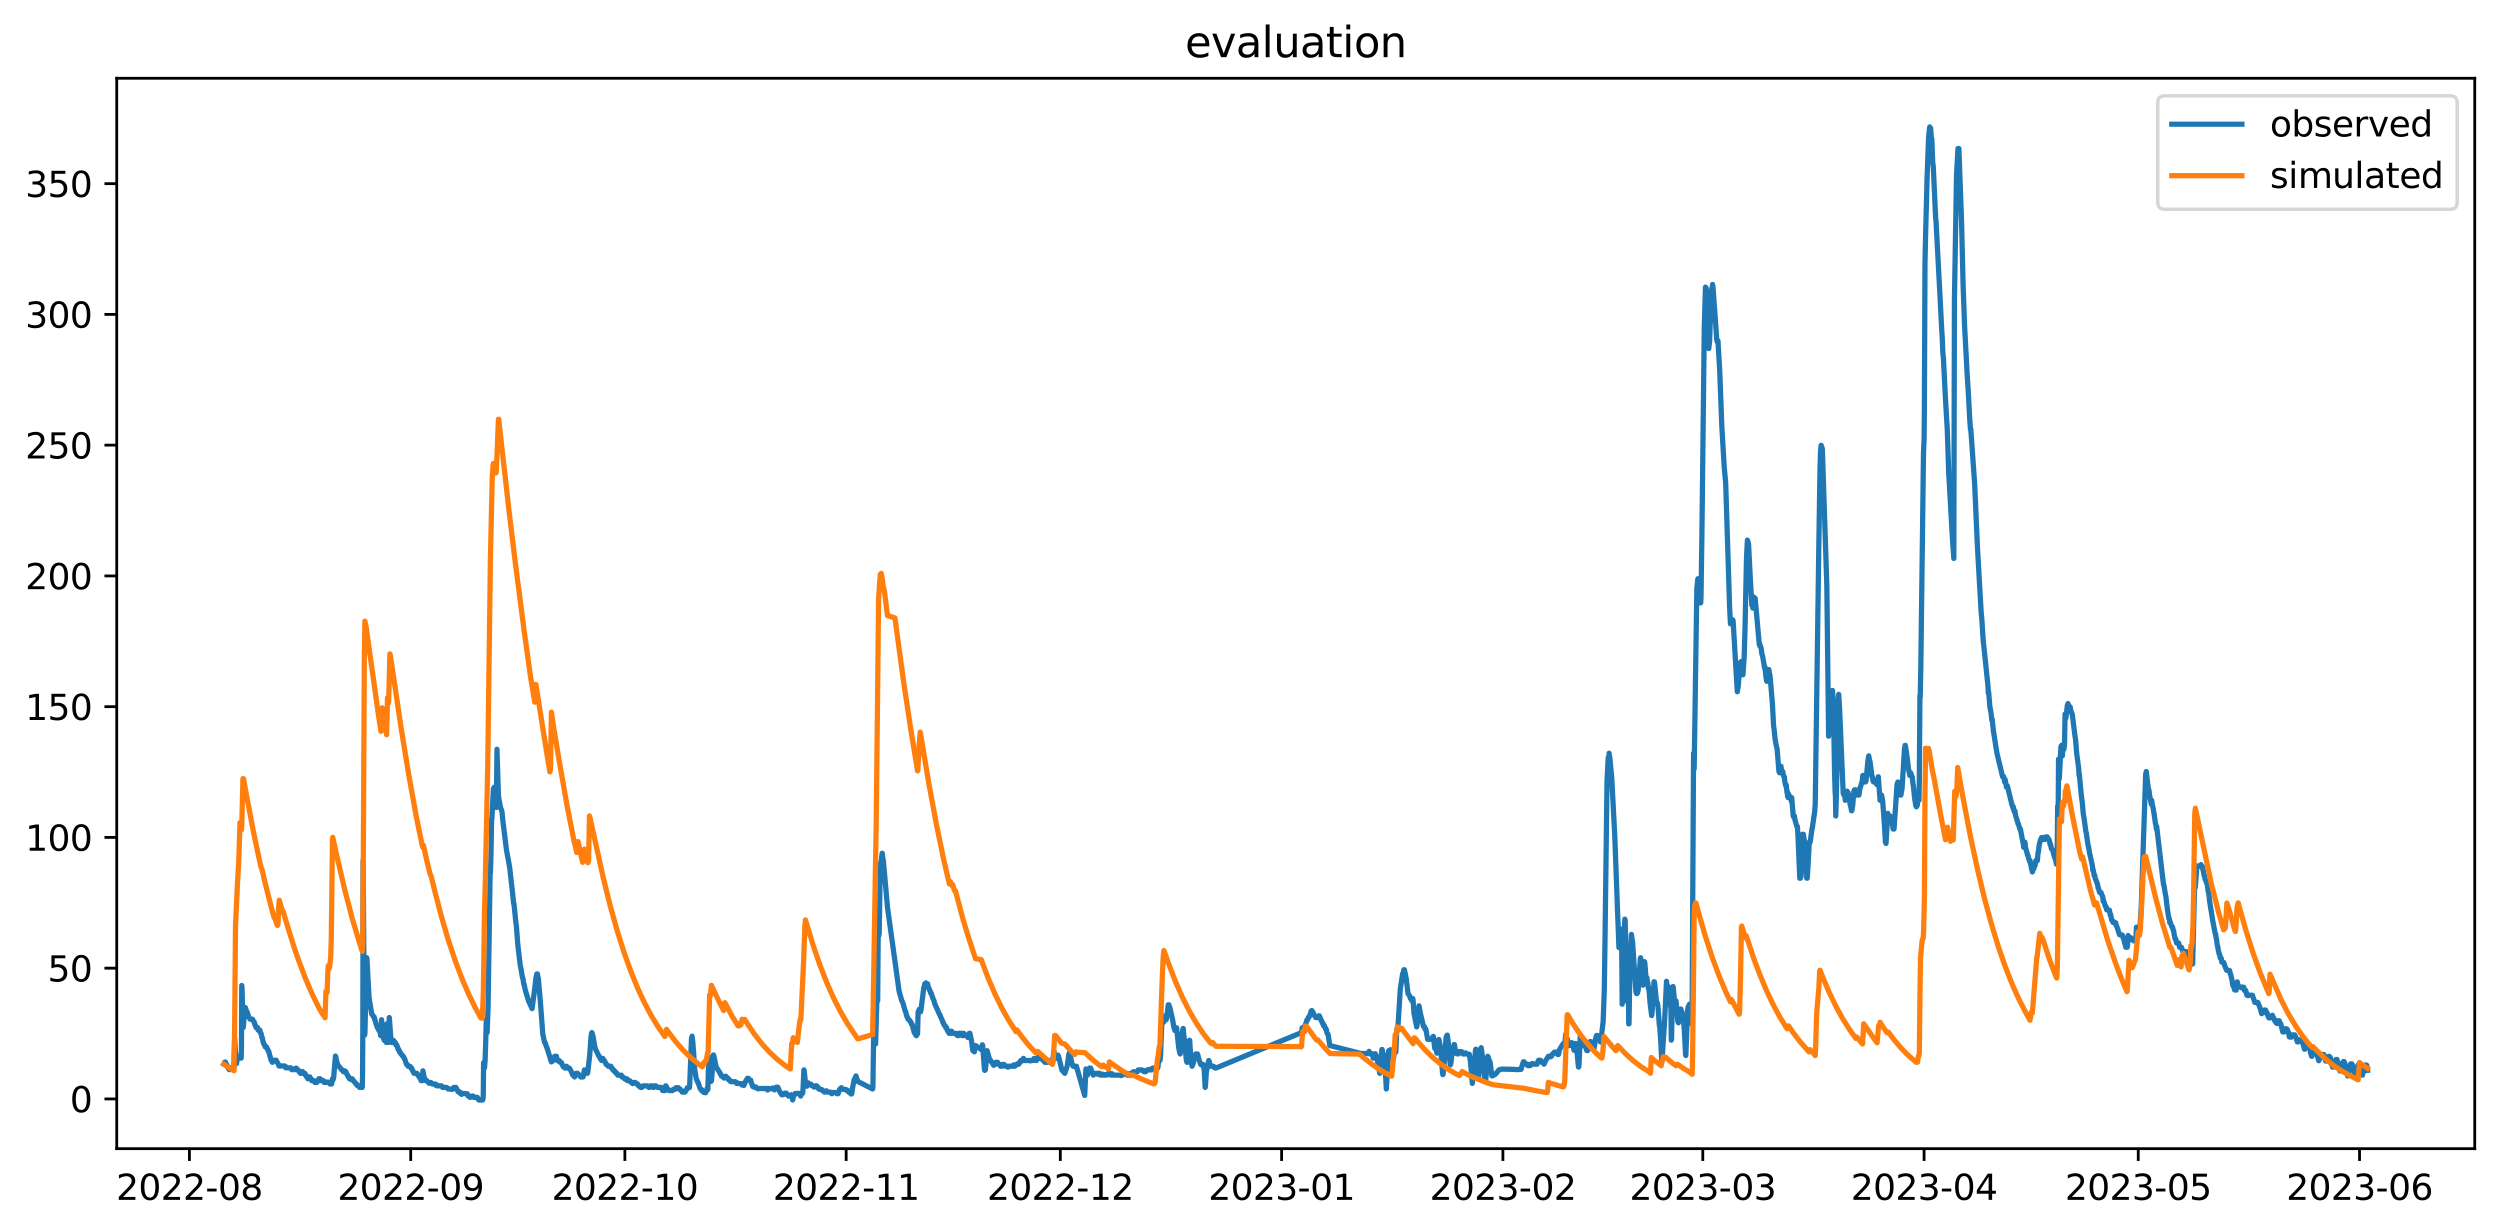 <?xml version="1.0" encoding="utf-8" standalone="no"?>
<!DOCTYPE svg PUBLIC "-//W3C//DTD SVG 1.1//EN"
  "http://www.w3.org/Graphics/SVG/1.1/DTD/svg11.dtd">
<svg xmlns:xlink="http://www.w3.org/1999/xlink" width="712.898pt" height="351.436pt" viewBox="0 0 712.898 351.436" xmlns="http://www.w3.org/2000/svg" version="1.1">
 <defs>
  <style type="text/css">*{stroke-linejoin: round; stroke-linecap: butt}</style>
 </defs>
 <g id="figure_1">
  <g id="patch_1">
   <path d="M 0 351.436 
L 712.898 351.436 
L 712.898 0 
L 0 0 
z
" style="fill: #ffffff"/>
  </g>
  <g id="axes_1">
   <g id="patch_2">
    <path d="M 33.288 327.558 
L 705.697 327.558 
L 705.697 22.318 
L 33.288 22.318 
z
" style="fill: #ffffff"/>
   </g>
   <g id="matplotlib.axis_1">
    <g id="xtick_1">
     <g id="line2d_1">
      <defs>
       <path id="ma8abeb80fe" d="M 0 0 
L 0 3.5 
" style="stroke: #000000; stroke-width: 0.8"/>
      </defs>
      <g>
       <use xlink:href="#ma8abeb80fe" x="54.013" y="327.558" style="stroke: #000000; stroke-width: 0.8"/>
      </g>
     </g>
     <g id="text_1">
      <!-- 2022-08 -->
      <g transform="translate(33.121 342.157) scale(0.1 -0.1)">
       <defs>
        <path id="DejaVuSans-32" d="M 1228 531 
L 3431 531 
L 3431 0 
L 469 0 
L 469 531 
Q 828 903 1448 1529 
Q 2069 2156 2228 2338 
Q 2531 2678 2651 2914 
Q 2772 3150 2772 3378 
Q 2772 3750 2511 3984 
Q 2250 4219 1831 4219 
Q 1534 4219 1204 4116 
Q 875 4013 500 3803 
L 500 4441 
Q 881 4594 1212 4672 
Q 1544 4750 1819 4750 
Q 2544 4750 2975 4387 
Q 3406 4025 3406 3419 
Q 3406 3131 3298 2873 
Q 3191 2616 2906 2266 
Q 2828 2175 2409 1742 
Q 1991 1309 1228 531 
z
" transform="scale(0.016)"/>
        <path id="DejaVuSans-30" d="M 2034 4250 
Q 1547 4250 1301 3770 
Q 1056 3291 1056 2328 
Q 1056 1369 1301 889 
Q 1547 409 2034 409 
Q 2525 409 2770 889 
Q 3016 1369 3016 2328 
Q 3016 3291 2770 3770 
Q 2525 4250 2034 4250 
z
M 2034 4750 
Q 2819 4750 3233 4129 
Q 3647 3509 3647 2328 
Q 3647 1150 3233 529 
Q 2819 -91 2034 -91 
Q 1250 -91 836 529 
Q 422 1150 422 2328 
Q 422 3509 836 4129 
Q 1250 4750 2034 4750 
z
" transform="scale(0.016)"/>
        <path id="DejaVuSans-2d" d="M 313 2009 
L 1997 2009 
L 1997 1497 
L 313 1497 
L 313 2009 
z
" transform="scale(0.016)"/>
        <path id="DejaVuSans-38" d="M 2034 2216 
Q 1584 2216 1326 1975 
Q 1069 1734 1069 1313 
Q 1069 891 1326 650 
Q 1584 409 2034 409 
Q 2484 409 2743 651 
Q 3003 894 3003 1313 
Q 3003 1734 2745 1975 
Q 2488 2216 2034 2216 
z
M 1403 2484 
Q 997 2584 770 2862 
Q 544 3141 544 3541 
Q 544 4100 942 4425 
Q 1341 4750 2034 4750 
Q 2731 4750 3128 4425 
Q 3525 4100 3525 3541 
Q 3525 3141 3298 2862 
Q 3072 2584 2669 2484 
Q 3125 2378 3379 2068 
Q 3634 1759 3634 1313 
Q 3634 634 3220 271 
Q 2806 -91 2034 -91 
Q 1263 -91 848 271 
Q 434 634 434 1313 
Q 434 1759 690 2068 
Q 947 2378 1403 2484 
z
M 1172 3481 
Q 1172 3119 1398 2916 
Q 1625 2713 2034 2713 
Q 2441 2713 2670 2916 
Q 2900 3119 2900 3481 
Q 2900 3844 2670 4047 
Q 2441 4250 2034 4250 
Q 1625 4250 1398 4047 
Q 1172 3844 1172 3481 
z
" transform="scale(0.016)"/>
       </defs>
       <use xlink:href="#DejaVuSans-32"/>
       <use xlink:href="#DejaVuSans-30" x="63.623"/>
       <use xlink:href="#DejaVuSans-32" x="127.246"/>
       <use xlink:href="#DejaVuSans-32" x="190.869"/>
       <use xlink:href="#DejaVuSans-2d" x="254.492"/>
       <use xlink:href="#DejaVuSans-30" x="290.576"/>
       <use xlink:href="#DejaVuSans-38" x="354.199"/>
      </g>
     </g>
    </g>
    <g id="xtick_2">
     <g id="line2d_2">
      <g>
       <use xlink:href="#ma8abeb80fe" x="117.117" y="327.558" style="stroke: #000000; stroke-width: 0.8"/>
      </g>
     </g>
     <g id="text_2">
      <!-- 2022-09 -->
      <g transform="translate(96.226 342.157) scale(0.1 -0.1)">
       <defs>
        <path id="DejaVuSans-39" d="M 703 97 
L 703 672 
Q 941 559 1184 500 
Q 1428 441 1663 441 
Q 2288 441 2617 861 
Q 2947 1281 2994 2138 
Q 2813 1869 2534 1725 
Q 2256 1581 1919 1581 
Q 1219 1581 811 2004 
Q 403 2428 403 3163 
Q 403 3881 828 4315 
Q 1253 4750 1959 4750 
Q 2769 4750 3195 4129 
Q 3622 3509 3622 2328 
Q 3622 1225 3098 567 
Q 2575 -91 1691 -91 
Q 1453 -91 1209 -44 
Q 966 3 703 97 
z
M 1959 2075 
Q 2384 2075 2632 2365 
Q 2881 2656 2881 3163 
Q 2881 3666 2632 3958 
Q 2384 4250 1959 4250 
Q 1534 4250 1286 3958 
Q 1038 3666 1038 3163 
Q 1038 2656 1286 2365 
Q 1534 2075 1959 2075 
z
" transform="scale(0.016)"/>
       </defs>
       <use xlink:href="#DejaVuSans-32"/>
       <use xlink:href="#DejaVuSans-30" x="63.623"/>
       <use xlink:href="#DejaVuSans-32" x="127.246"/>
       <use xlink:href="#DejaVuSans-32" x="190.869"/>
       <use xlink:href="#DejaVuSans-2d" x="254.492"/>
       <use xlink:href="#DejaVuSans-30" x="290.576"/>
       <use xlink:href="#DejaVuSans-39" x="354.199"/>
      </g>
     </g>
    </g>
    <g id="xtick_3">
     <g id="line2d_3">
      <g>
       <use xlink:href="#ma8abeb80fe" x="178.186" y="327.558" style="stroke: #000000; stroke-width: 0.8"/>
      </g>
     </g>
     <g id="text_3">
      <!-- 2022-10 -->
      <g transform="translate(157.295 342.157) scale(0.1 -0.1)">
       <defs>
        <path id="DejaVuSans-31" d="M 794 531 
L 1825 531 
L 1825 4091 
L 703 3866 
L 703 4441 
L 1819 4666 
L 2450 4666 
L 2450 531 
L 3481 531 
L 3481 0 
L 794 0 
L 794 531 
z
" transform="scale(0.016)"/>
       </defs>
       <use xlink:href="#DejaVuSans-32"/>
       <use xlink:href="#DejaVuSans-30" x="63.623"/>
       <use xlink:href="#DejaVuSans-32" x="127.246"/>
       <use xlink:href="#DejaVuSans-32" x="190.869"/>
       <use xlink:href="#DejaVuSans-2d" x="254.492"/>
       <use xlink:href="#DejaVuSans-31" x="290.576"/>
       <use xlink:href="#DejaVuSans-30" x="354.199"/>
      </g>
     </g>
    </g>
    <g id="xtick_4">
     <g id="line2d_4">
      <g>
       <use xlink:href="#ma8abeb80fe" x="241.29" y="327.558" style="stroke: #000000; stroke-width: 0.8"/>
      </g>
     </g>
     <g id="text_4">
      <!-- 2022-11 -->
      <g transform="translate(220.399 342.157) scale(0.1 -0.1)">
       <use xlink:href="#DejaVuSans-32"/>
       <use xlink:href="#DejaVuSans-30" x="63.623"/>
       <use xlink:href="#DejaVuSans-32" x="127.246"/>
       <use xlink:href="#DejaVuSans-32" x="190.869"/>
       <use xlink:href="#DejaVuSans-2d" x="254.492"/>
       <use xlink:href="#DejaVuSans-31" x="290.576"/>
       <use xlink:href="#DejaVuSans-31" x="354.199"/>
      </g>
     </g>
    </g>
    <g id="xtick_5">
     <g id="line2d_5">
      <g>
       <use xlink:href="#ma8abeb80fe" x="302.359" y="327.558" style="stroke: #000000; stroke-width: 0.8"/>
      </g>
     </g>
     <g id="text_5">
      <!-- 2022-12 -->
      <g transform="translate(281.468 342.157) scale(0.1 -0.1)">
       <use xlink:href="#DejaVuSans-32"/>
       <use xlink:href="#DejaVuSans-30" x="63.623"/>
       <use xlink:href="#DejaVuSans-32" x="127.246"/>
       <use xlink:href="#DejaVuSans-32" x="190.869"/>
       <use xlink:href="#DejaVuSans-2d" x="254.492"/>
       <use xlink:href="#DejaVuSans-31" x="290.576"/>
       <use xlink:href="#DejaVuSans-32" x="354.199"/>
      </g>
     </g>
    </g>
    <g id="xtick_6">
     <g id="line2d_6">
      <g>
       <use xlink:href="#ma8abeb80fe" x="365.464" y="327.558" style="stroke: #000000; stroke-width: 0.8"/>
      </g>
     </g>
     <g id="text_6">
      <!-- 2023-01 -->
      <g transform="translate(344.572 342.157) scale(0.1 -0.1)">
       <defs>
        <path id="DejaVuSans-33" d="M 2597 2516 
Q 3050 2419 3304 2112 
Q 3559 1806 3559 1356 
Q 3559 666 3084 287 
Q 2609 -91 1734 -91 
Q 1441 -91 1130 -33 
Q 819 25 488 141 
L 488 750 
Q 750 597 1062 519 
Q 1375 441 1716 441 
Q 2309 441 2620 675 
Q 2931 909 2931 1356 
Q 2931 1769 2642 2001 
Q 2353 2234 1838 2234 
L 1294 2234 
L 1294 2753 
L 1863 2753 
Q 2328 2753 2575 2939 
Q 2822 3125 2822 3475 
Q 2822 3834 2567 4026 
Q 2313 4219 1838 4219 
Q 1578 4219 1281 4162 
Q 984 4106 628 3988 
L 628 4550 
Q 988 4650 1302 4700 
Q 1616 4750 1894 4750 
Q 2613 4750 3031 4423 
Q 3450 4097 3450 3541 
Q 3450 3153 3228 2886 
Q 3006 2619 2597 2516 
z
" transform="scale(0.016)"/>
       </defs>
       <use xlink:href="#DejaVuSans-32"/>
       <use xlink:href="#DejaVuSans-30" x="63.623"/>
       <use xlink:href="#DejaVuSans-32" x="127.246"/>
       <use xlink:href="#DejaVuSans-33" x="190.869"/>
       <use xlink:href="#DejaVuSans-2d" x="254.492"/>
       <use xlink:href="#DejaVuSans-30" x="290.576"/>
       <use xlink:href="#DejaVuSans-31" x="354.199"/>
      </g>
     </g>
    </g>
    <g id="xtick_7">
     <g id="line2d_7">
      <g>
       <use xlink:href="#ma8abeb80fe" x="428.568" y="327.558" style="stroke: #000000; stroke-width: 0.8"/>
      </g>
     </g>
     <g id="text_7">
      <!-- 2023-02 -->
      <g transform="translate(407.677 342.157) scale(0.1 -0.1)">
       <use xlink:href="#DejaVuSans-32"/>
       <use xlink:href="#DejaVuSans-30" x="63.623"/>
       <use xlink:href="#DejaVuSans-32" x="127.246"/>
       <use xlink:href="#DejaVuSans-33" x="190.869"/>
       <use xlink:href="#DejaVuSans-2d" x="254.492"/>
       <use xlink:href="#DejaVuSans-30" x="290.576"/>
       <use xlink:href="#DejaVuSans-32" x="354.199"/>
      </g>
     </g>
    </g>
    <g id="xtick_8">
     <g id="line2d_8">
      <g>
       <use xlink:href="#ma8abeb80fe" x="485.566" y="327.558" style="stroke: #000000; stroke-width: 0.8"/>
      </g>
     </g>
     <g id="text_8">
      <!-- 2023-03 -->
      <g transform="translate(464.674 342.157) scale(0.1 -0.1)">
       <use xlink:href="#DejaVuSans-32"/>
       <use xlink:href="#DejaVuSans-30" x="63.623"/>
       <use xlink:href="#DejaVuSans-32" x="127.246"/>
       <use xlink:href="#DejaVuSans-33" x="190.869"/>
       <use xlink:href="#DejaVuSans-2d" x="254.492"/>
       <use xlink:href="#DejaVuSans-30" x="290.576"/>
       <use xlink:href="#DejaVuSans-33" x="354.199"/>
      </g>
     </g>
    </g>
    <g id="xtick_9">
     <g id="line2d_9">
      <g>
       <use xlink:href="#ma8abeb80fe" x="548.67" y="327.558" style="stroke: #000000; stroke-width: 0.8"/>
      </g>
     </g>
     <g id="text_9">
      <!-- 2023-04 -->
      <g transform="translate(527.779 342.157) scale(0.1 -0.1)">
       <defs>
        <path id="DejaVuSans-34" d="M 2419 4116 
L 825 1625 
L 2419 1625 
L 2419 4116 
z
M 2253 4666 
L 3047 4666 
L 3047 1625 
L 3713 1625 
L 3713 1100 
L 3047 1100 
L 3047 0 
L 2419 0 
L 2419 1100 
L 313 1100 
L 313 1709 
L 2253 4666 
z
" transform="scale(0.016)"/>
       </defs>
       <use xlink:href="#DejaVuSans-32"/>
       <use xlink:href="#DejaVuSans-30" x="63.623"/>
       <use xlink:href="#DejaVuSans-32" x="127.246"/>
       <use xlink:href="#DejaVuSans-33" x="190.869"/>
       <use xlink:href="#DejaVuSans-2d" x="254.492"/>
       <use xlink:href="#DejaVuSans-30" x="290.576"/>
       <use xlink:href="#DejaVuSans-34" x="354.199"/>
      </g>
     </g>
    </g>
    <g id="xtick_10">
     <g id="line2d_10">
      <g>
       <use xlink:href="#ma8abeb80fe" x="609.739" y="327.558" style="stroke: #000000; stroke-width: 0.8"/>
      </g>
     </g>
     <g id="text_10">
      <!-- 2023-05 -->
      <g transform="translate(588.847 342.157) scale(0.1 -0.1)">
       <defs>
        <path id="DejaVuSans-35" d="M 691 4666 
L 3169 4666 
L 3169 4134 
L 1269 4134 
L 1269 2991 
Q 1406 3038 1543 3061 
Q 1681 3084 1819 3084 
Q 2600 3084 3056 2656 
Q 3513 2228 3513 1497 
Q 3513 744 3044 326 
Q 2575 -91 1722 -91 
Q 1428 -91 1123 -41 
Q 819 9 494 109 
L 494 744 
Q 775 591 1075 516 
Q 1375 441 1709 441 
Q 2250 441 2565 725 
Q 2881 1009 2881 1497 
Q 2881 1984 2565 2268 
Q 2250 2553 1709 2553 
Q 1456 2553 1204 2497 
Q 953 2441 691 2322 
L 691 4666 
z
" transform="scale(0.016)"/>
       </defs>
       <use xlink:href="#DejaVuSans-32"/>
       <use xlink:href="#DejaVuSans-30" x="63.623"/>
       <use xlink:href="#DejaVuSans-32" x="127.246"/>
       <use xlink:href="#DejaVuSans-33" x="190.869"/>
       <use xlink:href="#DejaVuSans-2d" x="254.492"/>
       <use xlink:href="#DejaVuSans-30" x="290.576"/>
       <use xlink:href="#DejaVuSans-35" x="354.199"/>
      </g>
     </g>
    </g>
    <g id="xtick_11">
     <g id="line2d_11">
      <g>
       <use xlink:href="#ma8abeb80fe" x="672.843" y="327.558" style="stroke: #000000; stroke-width: 0.8"/>
      </g>
     </g>
     <g id="text_11">
      <!-- 2023-06 -->
      <g transform="translate(651.952 342.157) scale(0.1 -0.1)">
       <defs>
        <path id="DejaVuSans-36" d="M 2113 2584 
Q 1688 2584 1439 2293 
Q 1191 2003 1191 1497 
Q 1191 994 1439 701 
Q 1688 409 2113 409 
Q 2538 409 2786 701 
Q 3034 994 3034 1497 
Q 3034 2003 2786 2293 
Q 2538 2584 2113 2584 
z
M 3366 4563 
L 3366 3988 
Q 3128 4100 2886 4159 
Q 2644 4219 2406 4219 
Q 1781 4219 1451 3797 
Q 1122 3375 1075 2522 
Q 1259 2794 1537 2939 
Q 1816 3084 2150 3084 
Q 2853 3084 3261 2657 
Q 3669 2231 3669 1497 
Q 3669 778 3244 343 
Q 2819 -91 2113 -91 
Q 1303 -91 875 529 
Q 447 1150 447 2328 
Q 447 3434 972 4092 
Q 1497 4750 2381 4750 
Q 2619 4750 2861 4703 
Q 3103 4656 3366 4563 
z
" transform="scale(0.016)"/>
       </defs>
       <use xlink:href="#DejaVuSans-32"/>
       <use xlink:href="#DejaVuSans-30" x="63.623"/>
       <use xlink:href="#DejaVuSans-32" x="127.246"/>
       <use xlink:href="#DejaVuSans-33" x="190.869"/>
       <use xlink:href="#DejaVuSans-2d" x="254.492"/>
       <use xlink:href="#DejaVuSans-30" x="290.576"/>
       <use xlink:href="#DejaVuSans-36" x="354.199"/>
      </g>
     </g>
    </g>
   </g>
   <g id="matplotlib.axis_2">
    <g id="ytick_1">
     <g id="line2d_12">
      <defs>
       <path id="m570f0cf066" d="M 0 0 
L -3.5 0 
" style="stroke: #000000; stroke-width: 0.8"/>
      </defs>
      <g>
       <use xlink:href="#m570f0cf066" x="33.288" y="313.367" style="stroke: #000000; stroke-width: 0.8"/>
      </g>
     </g>
     <g id="text_12">
      <!-- 0 -->
      <g transform="translate(19.925 317.166) scale(0.1 -0.1)">
       <use xlink:href="#DejaVuSans-30"/>
      </g>
     </g>
    </g>
    <g id="ytick_2">
     <g id="line2d_13">
      <g>
       <use xlink:href="#m570f0cf066" x="33.288" y="276.082" style="stroke: #000000; stroke-width: 0.8"/>
      </g>
     </g>
     <g id="text_13">
      <!-- 50 -->
      <g transform="translate(13.562 279.881) scale(0.1 -0.1)">
       <use xlink:href="#DejaVuSans-35"/>
       <use xlink:href="#DejaVuSans-30" x="63.623"/>
      </g>
     </g>
    </g>
    <g id="ytick_3">
     <g id="line2d_14">
      <g>
       <use xlink:href="#m570f0cf066" x="33.288" y="238.796" style="stroke: #000000; stroke-width: 0.8"/>
      </g>
     </g>
     <g id="text_14">
      <!-- 100 -->
      <g transform="translate(7.2 242.596) scale(0.1 -0.1)">
       <use xlink:href="#DejaVuSans-31"/>
       <use xlink:href="#DejaVuSans-30" x="63.623"/>
       <use xlink:href="#DejaVuSans-30" x="127.246"/>
      </g>
     </g>
    </g>
    <g id="ytick_4">
     <g id="line2d_15">
      <g>
       <use xlink:href="#m570f0cf066" x="33.288" y="201.511" style="stroke: #000000; stroke-width: 0.8"/>
      </g>
     </g>
     <g id="text_15">
      <!-- 150 -->
      <g transform="translate(7.2 205.31) scale(0.1 -0.1)">
       <use xlink:href="#DejaVuSans-31"/>
       <use xlink:href="#DejaVuSans-35" x="63.623"/>
       <use xlink:href="#DejaVuSans-30" x="127.246"/>
      </g>
     </g>
    </g>
    <g id="ytick_5">
     <g id="line2d_16">
      <g>
       <use xlink:href="#m570f0cf066" x="33.288" y="164.226" style="stroke: #000000; stroke-width: 0.8"/>
      </g>
     </g>
     <g id="text_16">
      <!-- 200 -->
      <g transform="translate(7.2 168.025) scale(0.1 -0.1)">
       <use xlink:href="#DejaVuSans-32"/>
       <use xlink:href="#DejaVuSans-30" x="63.623"/>
       <use xlink:href="#DejaVuSans-30" x="127.246"/>
      </g>
     </g>
    </g>
    <g id="ytick_6">
     <g id="line2d_17">
      <g>
       <use xlink:href="#m570f0cf066" x="33.288" y="126.941" style="stroke: #000000; stroke-width: 0.8"/>
      </g>
     </g>
     <g id="text_17">
      <!-- 250 -->
      <g transform="translate(7.2 130.74) scale(0.1 -0.1)">
       <use xlink:href="#DejaVuSans-32"/>
       <use xlink:href="#DejaVuSans-35" x="63.623"/>
       <use xlink:href="#DejaVuSans-30" x="127.246"/>
      </g>
     </g>
    </g>
    <g id="ytick_7">
     <g id="line2d_18">
      <g>
       <use xlink:href="#m570f0cf066" x="33.288" y="89.656" style="stroke: #000000; stroke-width: 0.8"/>
      </g>
     </g>
     <g id="text_18">
      <!-- 300 -->
      <g transform="translate(7.2 93.455) scale(0.1 -0.1)">
       <use xlink:href="#DejaVuSans-33"/>
       <use xlink:href="#DejaVuSans-30" x="63.623"/>
       <use xlink:href="#DejaVuSans-30" x="127.246"/>
      </g>
     </g>
    </g>
    <g id="ytick_8">
     <g id="line2d_19">
      <g>
       <use xlink:href="#m570f0cf066" x="33.288" y="52.371" style="stroke: #000000; stroke-width: 0.8"/>
      </g>
     </g>
     <g id="text_19">
      <!-- 350 -->
      <g transform="translate(7.2 56.17) scale(0.1 -0.1)">
       <use xlink:href="#DejaVuSans-33"/>
       <use xlink:href="#DejaVuSans-35" x="63.623"/>
       <use xlink:href="#DejaVuSans-30" x="127.246"/>
      </g>
     </g>
    </g>
   </g>
   <g id="line2d_20">
    <path d="M 63.852 303.453 
L 63.936 303.303 
L 64.106 302.856 
L 64.276 302.856 
L 64.445 303.303 
L 64.869 303.975 
L 65.039 304.497 
L 65.378 305.019 
L 65.548 304.627 
L 65.633 304.627 
L 65.802 304.497 
L 66.651 304.497 
L 66.735 303.825 
L 66.905 296.089 
L 67.329 303.303 
L 67.414 303.303 
L 67.753 301.737 
L 68.008 301.737 
L 68.177 301.141 
L 68.262 301.141 
L 68.517 301.737 
L 68.771 301.737 
L 68.856 298.643 
L 68.941 281.026 
L 69.025 281.771 
L 69.28 292.416 
L 69.365 293.013 
L 69.874 287.308 
L 69.958 287.308 
L 70.298 288.389 
L 70.383 288.389 
L 70.637 289.135 
L 70.722 289.321 
L 70.891 289.881 
L 71.316 290.626 
L 71.994 290.626 
L 72.418 291.447 
L 72.503 291.447 
L 72.673 292.192 
L 72.757 292.192 
L 72.842 292.397 
L 73.012 293.013 
L 73.436 293.013 
L 73.606 293.758 
L 73.69 293.572 
L 73.86 293.758 
L 74.115 293.758 
L 74.284 294.579 
L 74.369 294.579 
L 74.454 294.746 
L 74.708 295.921 
L 74.793 295.921 
L 75.048 297.263 
L 75.132 297.263 
L 75.302 297.86 
L 75.387 297.86 
L 75.472 298.028 
L 75.641 298.531 
L 75.981 298.531 
L 76.065 298.699 
L 76.235 299.202 
L 76.32 299.202 
L 76.405 299.37 
L 76.574 299.873 
L 76.659 299.873 
L 76.914 300.992 
L 76.998 301.141 
L 77.253 302.185 
L 77.677 302.931 
L 78.101 302.334 
L 78.78 302.334 
L 79.034 302.931 
L 79.373 303.453 
L 79.543 303.975 
L 81.239 303.975 
L 81.494 304.497 
L 81.579 304.236 
L 81.748 304.497 
L 82.936 304.497 
L 83.19 305.019 
L 84.123 305.019 
L 84.208 304.683 
L 84.293 304.795 
L 84.462 304.571 
L 84.717 305.019 
L 84.971 305.019 
L 85.226 305.541 
L 85.395 305.541 
L 85.48 305.671 
L 85.65 306.062 
L 86.074 306.062 
L 86.243 305.541 
L 86.498 306.062 
L 86.922 306.062 
L 87.092 306.584 
L 87.261 306.584 
L 87.431 307.106 
L 87.601 307.106 
L 87.77 307.628 
L 88.194 307.106 
L 88.364 307.106 
L 88.618 307.628 
L 88.703 307.628 
L 88.873 308.15 
L 89.551 308.15 
L 89.806 308.672 
L 89.975 308.672 
L 90.06 308.411 
L 90.23 308.672 
L 90.315 308.672 
L 90.739 308.15 
L 90.908 307.628 
L 91.333 307.628 
L 91.587 308.15 
L 92.181 308.15 
L 92.435 308.672 
L 92.774 308.672 
L 92.859 308.542 
L 92.944 308.672 
L 93.029 308.542 
L 93.199 308.672 
L 93.368 308.672 
L 93.453 308.542 
L 93.623 308.672 
L 93.877 308.672 
L 94.132 309.12 
L 94.556 309.12 
L 94.81 307.628 
L 94.98 307.889 
L 95.149 307.237 
L 95.658 301.141 
L 95.743 301.309 
L 96.082 302.931 
L 96.167 303.061 
L 96.422 304.049 
L 96.676 304.049 
L 97.439 305.093 
L 97.609 305.093 
L 97.948 305.615 
L 98.118 305.485 
L 98.203 305.485 
L 98.288 305.354 
L 98.457 305.615 
L 98.627 305.615 
L 98.797 306.062 
L 98.881 306.193 
L 99.051 306.584 
L 99.136 306.584 
L 99.305 307.106 
L 99.475 307.106 
L 99.645 307.628 
L 99.984 307.628 
L 100.154 307.889 
L 100.408 307.628 
L 101.171 308.672 
L 101.256 308.672 
L 101.341 308.784 
L 101.511 309.12 
L 101.68 309.12 
L 101.85 309.511 
L 102.02 309.642 
L 102.359 309.642 
L 102.529 310.089 
L 103.292 310.089 
L 103.377 306.845 
L 103.461 293.591 
L 103.546 245.381 
L 103.631 255.131 
L 103.886 291.913 
L 103.97 295.157 
L 104.055 294.784 
L 104.564 273.102 
L 104.649 273.382 
L 104.903 278.285 
L 105.243 284.586 
L 106.006 289.21 
L 106.091 289.21 
L 106.515 289.955 
L 106.685 289.955 
L 106.854 290.776 
L 106.939 290.776 
L 107.109 291.521 
L 107.363 292.342 
L 107.448 292.528 
L 107.618 293.087 
L 107.787 293.087 
L 108.042 293.833 
L 108.126 293.833 
L 108.466 294.653 
L 108.551 295.324 
L 108.635 295.157 
L 108.805 290.776 
L 108.975 292.901 
L 109.229 295.66 
L 109.568 296.667 
L 109.908 296.667 
L 110.162 297.263 
L 110.247 296.07 
L 110.332 291.931 
L 110.586 296.499 
L 110.756 297.263 
L 111.01 290.16 
L 111.519 296.816 
L 111.604 296.816 
L 111.689 297.263 
L 111.774 297.114 
L 111.858 297.263 
L 112.028 296.667 
L 112.198 296.667 
L 112.622 297.263 
L 112.707 297.263 
L 112.876 297.934 
L 113.131 297.934 
L 113.3 298.605 
L 113.385 298.605 
L 113.555 299.277 
L 113.724 299.277 
L 113.894 299.948 
L 114.064 299.948 
L 114.233 300.395 
L 114.488 300.712 
L 114.573 300.712 
L 114.742 301.048 
L 114.912 301.215 
L 114.997 301.215 
L 115.251 301.812 
L 115.336 301.812 
L 115.93 303.527 
L 116.099 303.527 
L 116.184 303.658 
L 116.354 304.049 
L 116.863 304.049 
L 116.948 304.31 
L 117.032 304.18 
L 117.202 304.571 
L 117.372 304.571 
L 117.541 305.093 
L 117.626 305.093 
L 117.796 305.615 
L 117.881 305.615 
L 118.05 306.062 
L 118.898 306.062 
L 118.983 306.193 
L 119.153 306.584 
L 119.322 306.584 
L 119.492 307.106 
L 119.662 307.106 
L 119.831 307.628 
L 119.916 307.628 
L 120.086 308.15 
L 120.425 308.15 
L 120.51 307.498 
L 120.595 305.354 
L 120.68 305.839 
L 120.934 307.106 
L 121.358 308.15 
L 121.697 308.15 
L 122.121 308.672 
L 122.206 308.672 
L 122.376 308.896 
L 122.461 308.784 
L 122.546 308.896 
L 122.8 308.672 
L 122.885 308.672 
L 123.309 309.12 
L 124.072 309.12 
L 124.157 309.381 
L 124.242 309.25 
L 124.327 309.511 
L 124.411 309.25 
L 124.581 309.642 
L 124.666 309.642 
L 124.751 309.511 
L 124.92 309.642 
L 125.938 309.642 
L 126.193 310.089 
L 126.277 309.977 
L 126.447 310.089 
L 127.38 310.089 
L 127.804 310.537 
L 128.568 310.537 
L 128.652 310.649 
L 128.737 310.537 
L 128.822 310.649 
L 128.992 310.537 
L 129.161 310.537 
L 129.416 310.089 
L 130.009 310.089 
L 130.434 310.984 
L 130.518 310.984 
L 130.688 311.357 
L 131.112 311.357 
L 131.282 311.804 
L 131.536 311.898 
L 131.621 312.084 
L 131.96 311.804 
L 133.233 311.898 
L 133.487 312.55 
L 133.826 312.55 
L 133.996 312.923 
L 134.42 312.83 
L 134.59 312.55 
L 134.929 312.55 
L 135.099 312.923 
L 136.116 312.923 
L 136.286 313.326 
L 136.371 313.326 
L 136.54 313.684 
L 137.643 313.684 
L 137.728 313.326 
L 137.813 312.233 
L 137.898 303.042 
L 137.982 303.098 
L 138.152 304.571 
L 138.322 302.52 
L 138.491 297.617 
L 138.661 290.776 
L 138.915 294.448 
L 139.17 287.606 
L 139.764 248.532 
L 139.848 248.867 
L 140.018 243.125 
L 140.188 233.431 
L 140.272 233.431 
L 140.697 224.855 
L 140.951 224.483 
L 141.121 225.228 
L 141.205 225.228 
L 141.545 230.262 
L 141.714 213.67 
L 142.138 227.093 
L 142.478 228.957 
L 142.732 230.262 
L 143.071 231.194 
L 143.156 231.567 
L 143.411 234.177 
L 144.428 242.379 
L 144.768 244.244 
L 145.022 245.586 
L 145.361 247.525 
L 145.786 251.402 
L 146.125 254.255 
L 146.464 257.666 
L 146.549 257.666 
L 147.143 263.408 
L 147.227 263.707 
L 147.652 269.299 
L 147.991 272.208 
L 148.33 275.116 
L 148.5 275.973 
L 149.009 278.844 
L 149.093 278.844 
L 149.348 280.597 
L 149.433 280.597 
L 149.772 282.275 
L 150.79 285.63 
L 150.875 285.63 
L 151.129 286.301 
L 151.723 287.606 
L 152.401 282.573 
L 152.825 278.844 
L 152.91 278.565 
L 153.08 277.726 
L 153.25 277.726 
L 153.419 278.844 
L 153.504 278.844 
L 154.183 286.861 
L 154.776 294.821 
L 155.285 297.263 
L 155.455 297.263 
L 155.624 297.934 
L 155.879 298.605 
L 155.964 298.773 
L 156.133 299.277 
L 156.727 301.215 
L 156.812 301.365 
L 157.066 302.409 
L 157.151 302.409 
L 157.236 302.8 
L 157.406 302.409 
L 157.49 302.539 
L 157.575 302.409 
L 157.66 302.539 
L 157.83 302.11 
L 158.169 301.215 
L 158.678 301.215 
L 158.932 302.409 
L 159.017 302.409 
L 159.102 302.259 
L 159.356 302.539 
L 159.441 302.409 
L 159.526 302.8 
L 159.611 302.67 
L 159.781 302.931 
L 160.035 302.931 
L 160.12 303.08 
L 160.289 303.527 
L 160.374 303.658 
L 160.544 304.049 
L 160.629 304.049 
L 160.714 304.31 
L 160.798 304.18 
L 161.138 304.571 
L 161.222 304.441 
L 161.392 304.571 
L 161.477 304.571 
L 161.562 304.049 
L 161.647 304.18 
L 161.816 304.571 
L 162.325 304.571 
L 162.749 305.224 
L 162.919 305.615 
L 163.343 306.584 
L 163.512 306.584 
L 163.852 307.106 
L 164.276 306.062 
L 164.7 306.062 
L 165.124 306.584 
L 165.294 306.584 
L 165.548 307.106 
L 166.227 307.106 
L 166.311 306.976 
L 166.651 305.093 
L 166.905 305.839 
L 167.075 306.062 
L 167.329 306.062 
L 167.414 305.951 
L 167.499 306.062 
L 167.584 305.951 
L 168.177 300.731 
L 168.517 295.828 
L 168.686 294.653 
L 168.771 294.448 
L 169.11 295.492 
L 169.535 298.102 
L 169.789 299.109 
L 170.637 300.88 
L 170.807 301.215 
L 170.892 301.215 
L 171.061 301.663 
L 171.316 302.11 
L 171.401 301.812 
L 171.485 301.961 
L 171.57 302.409 
L 171.655 302.11 
L 171.825 302.409 
L 171.909 301.812 
L 172.079 302.409 
L 172.334 302.409 
L 172.588 302.931 
L 172.673 303.08 
L 172.842 303.527 
L 173.012 303.527 
L 173.436 304.049 
L 174.2 304.049 
L 174.369 304.571 
L 174.539 304.571 
L 174.624 304.702 
L 174.793 305.093 
L 174.878 305.093 
L 175.048 305.354 
L 175.133 305.224 
L 175.302 305.615 
L 175.472 305.615 
L 175.557 305.727 
L 175.726 306.062 
L 175.896 306.062 
L 176.15 306.584 
L 177.168 306.584 
L 177.338 307.106 
L 177.677 307.106 
L 178.101 307.628 
L 178.356 307.628 
L 178.525 307.889 
L 178.61 307.628 
L 178.695 307.759 
L 178.78 307.628 
L 178.949 308.15 
L 179.543 308.15 
L 179.967 308.672 
L 180.137 308.672 
L 180.306 308.896 
L 180.391 309.008 
L 180.476 308.784 
L 180.561 308.896 
L 180.646 308.672 
L 180.731 308.784 
L 180.9 308.672 
L 181.155 308.672 
L 181.579 309.12 
L 181.664 309.12 
L 181.748 309.25 
L 181.833 309.12 
L 182.088 309.642 
L 182.342 309.642 
L 182.512 309.977 
L 182.596 309.866 
L 182.681 310.089 
L 182.766 309.866 
L 182.936 310.089 
L 183.021 310.089 
L 183.445 309.642 
L 184.293 309.642 
L 184.462 309.754 
L 184.547 309.642 
L 184.717 309.866 
L 184.802 309.866 
L 185.056 310.089 
L 185.226 310.089 
L 185.48 309.642 
L 185.989 309.642 
L 186.074 309.754 
L 186.244 310.089 
L 186.413 310.089 
L 186.668 309.642 
L 187.007 309.642 
L 187.261 309.866 
L 187.346 309.866 
L 187.516 310.089 
L 188.534 310.089 
L 188.958 310.984 
L 189.636 310.984 
L 189.806 309.642 
L 189.891 309.642 
L 190.06 309.977 
L 190.23 310.313 
L 190.4 310.537 
L 190.824 310.984 
L 191.757 310.984 
L 192.011 310.611 
L 192.52 310.611 
L 192.605 310.499 
L 192.775 310.164 
L 193.453 310.164 
L 193.708 310.611 
L 193.792 310.499 
L 193.877 310.499 
L 194.556 311.432 
L 194.641 311.245 
L 194.81 311.432 
L 194.98 311.152 
L 195.065 311.338 
L 195.15 311.152 
L 195.319 311.432 
L 195.489 311.059 
L 195.574 311.059 
L 195.828 310.611 
L 195.998 310.164 
L 196.591 310.164 
L 196.676 309.362 
L 197.185 296.145 
L 197.355 295.474 
L 197.609 297.617 
L 198.118 304.981 
L 198.542 307.666 
L 198.627 307.778 
L 198.797 308.3 
L 198.882 308.3 
L 199.051 308.822 
L 199.136 308.822 
L 199.56 310.238 
L 199.645 310.35 
L 199.815 310.686 
L 200.069 310.686 
L 200.154 311.077 
L 200.239 311.021 
L 200.408 311.133 
L 200.493 311.133 
L 200.663 311.506 
L 201.087 311.506 
L 201.172 311.618 
L 201.511 311.021 
L 201.681 310.238 
L 201.85 310.686 
L 202.105 301.439 
L 202.189 302.036 
L 202.529 307.983 
L 202.783 308.374 
L 202.868 308.244 
L 203.038 306.286 
L 203.377 300.843 
L 203.462 300.843 
L 203.546 300.992 
L 204.225 304.273 
L 205.243 305.839 
L 205.412 306.286 
L 205.497 306.305 
L 205.752 306.883 
L 206.091 306.883 
L 206.43 307.405 
L 206.515 307.013 
L 206.685 307.405 
L 206.854 307.013 
L 206.939 306.883 
L 207.363 307.405 
L 207.533 307.405 
L 207.618 307.535 
L 207.787 307.927 
L 208.042 307.927 
L 208.211 308.318 
L 208.381 308.449 
L 209.653 308.449 
L 209.823 308.579 
L 209.908 308.579 
L 210.077 308.971 
L 210.247 308.971 
L 210.332 308.84 
L 210.502 308.971 
L 211.01 308.971 
L 211.18 309.083 
L 211.265 309.083 
L 211.604 309.418 
L 211.689 309.418 
L 211.859 308.971 
L 211.943 309.418 
L 212.028 309.306 
L 212.113 309.53 
L 212.792 308.001 
L 212.876 308.001 
L 213.131 307.479 
L 213.216 307.61 
L 213.385 307.479 
L 213.555 308.001 
L 213.894 308.001 
L 213.979 308.262 
L 214.064 308.001 
L 214.318 308.989 
L 214.403 309.101 
L 214.658 309.828 
L 214.742 309.716 
L 214.912 309.94 
L 214.997 309.94 
L 215.082 310.052 
L 215.251 309.94 
L 215.506 309.94 
L 215.93 310.388 
L 216.1 310.388 
L 216.184 310.499 
L 216.354 310.388 
L 218.135 310.388 
L 218.22 310.499 
L 218.39 310.388 
L 218.644 310.388 
L 218.814 310.723 
L 218.899 310.835 
L 219.153 310.388 
L 219.238 310.462 
L 220.256 310.462 
L 220.34 310.238 
L 220.51 310.462 
L 220.68 310.462 
L 220.849 310.798 
L 221.019 310.462 
L 221.104 310.462 
L 221.189 310.35 
L 221.358 310.015 
L 221.782 310.015 
L 222.376 311.357 
L 222.63 311.73 
L 222.885 312.177 
L 223.309 312.177 
L 223.733 311.73 
L 224.242 311.73 
L 224.412 312.177 
L 224.666 312.27 
L 224.836 312.55 
L 225.429 312.55 
L 225.599 312.177 
L 225.854 312.27 
L 225.938 312.55 
L 226.023 313.669 
L 226.362 312.177 
L 226.617 312.177 
L 226.787 311.804 
L 227.974 311.804 
L 228.313 312.55 
L 228.653 311.804 
L 228.822 311.804 
L 228.907 311.581 
L 228.992 310.425 
L 229.246 305.093 
L 229.331 305.354 
L 229.586 307.815 
L 229.84 309.642 
L 230.01 309.642 
L 230.094 309.754 
L 230.519 308.803 
L 230.858 309.194 
L 231.282 309.194 
L 231.536 309.642 
L 231.791 309.642 
L 232.13 309.977 
L 232.3 309.977 
L 232.469 309.642 
L 232.893 309.642 
L 232.978 309.754 
L 233.148 310.164 
L 233.233 310.164 
L 233.318 310.369 
L 233.402 310.164 
L 233.572 310.611 
L 234.335 310.704 
L 234.505 310.984 
L 234.675 311.04 
L 235.099 311.432 
L 235.353 311.338 
L 235.523 311.059 
L 235.692 311.059 
L 235.862 311.432 
L 236.88 311.432 
L 237.134 311.879 
L 237.219 311.879 
L 237.304 311.693 
L 237.389 311.786 
L 237.728 311.506 
L 238.491 311.599 
L 238.661 311.879 
L 239 311.879 
L 239.424 310.611 
L 239.594 310.611 
L 239.679 310.388 
L 239.764 310.499 
L 239.933 310.164 
L 240.273 310.611 
L 241.206 310.686 
L 241.545 311.059 
L 241.63 310.872 
L 241.969 311.208 
L 242.139 311.506 
L 242.393 311.506 
L 242.647 311.954 
L 242.817 311.954 
L 242.902 311.842 
L 243.156 310.015 
L 243.58 307.852 
L 243.665 307.852 
L 244.089 306.808 
L 244.598 308.374 
L 248.839 310.537 
L 248.924 309.81 
L 249.178 291.409 
L 249.348 296.014 
L 249.433 294.933 
L 249.603 297.58 
L 249.687 297.673 
L 250.027 285.966 
L 250.111 284.679 
L 250.281 285.369 
L 250.451 262.644 
L 250.62 266.745 
L 250.705 266.074 
L 251.044 246.108 
L 251.214 246.127 
L 251.553 243.312 
L 251.638 243.684 
L 251.808 245.362 
L 251.893 245.362 
L 253.08 258.785 
L 256.388 282.685 
L 257.236 285.63 
L 257.321 285.63 
L 257.406 285.798 
L 257.66 286.712 
L 258.169 288.464 
L 258.254 288.464 
L 258.593 289.881 
L 258.678 289.881 
L 258.763 290.067 
L 258.933 290.626 
L 259.017 290.626 
L 259.187 290.813 
L 259.272 290.813 
L 259.611 291.372 
L 259.696 291.372 
L 259.781 291.559 
L 259.95 292.118 
L 260.12 292.118 
L 260.714 294.504 
L 260.883 294.504 
L 261.138 295.175 
L 261.223 295.007 
L 261.307 295.343 
L 261.647 294.802 
L 261.816 288.65 
L 261.901 288.296 
L 261.986 288.464 
L 262.156 287.793 
L 262.41 288.538 
L 262.495 288.538 
L 262.58 288.352 
L 263.428 281.603 
L 263.513 281.603 
L 263.682 280.559 
L 263.937 280.559 
L 264.022 280.28 
L 264.191 280.559 
L 264.53 280.559 
L 264.7 281.678 
L 264.87 281.678 
L 265.124 282.498 
L 265.209 282.498 
L 265.379 283.169 
L 265.548 283.169 
L 265.718 283.841 
L 265.803 283.99 
L 266.057 284.773 
L 266.227 285.108 
L 266.312 285.276 
L 266.566 286.283 
L 267.923 289.284 
L 268.008 289.284 
L 268.178 289.843 
L 268.687 290.962 
L 268.856 291.521 
L 268.941 291.521 
L 269.026 291.708 
L 269.195 292.267 
L 269.535 292.528 
L 269.704 293.087 
L 269.959 293.087 
L 270.128 293.833 
L 270.213 293.833 
L 270.637 294.653 
L 271.231 294.653 
L 271.316 294.038 
L 271.655 294.653 
L 272.503 294.653 
L 272.673 294.821 
L 272.758 294.821 
L 272.843 295.157 
L 272.927 294.989 
L 273.097 295.324 
L 273.267 295.324 
L 273.436 294.653 
L 274.115 294.653 
L 274.369 295.324 
L 274.624 295.324 
L 274.709 295.157 
L 274.793 294.653 
L 275.133 295.157 
L 275.218 295.157 
L 275.387 295.324 
L 275.472 295.157 
L 275.642 295.324 
L 275.896 295.324 
L 275.981 295.828 
L 276.151 295.324 
L 276.405 294.653 
L 276.575 294.653 
L 277.084 297.114 
L 277.338 299.109 
L 277.423 299.612 
L 277.592 299.277 
L 277.847 299.948 
L 278.186 298.158 
L 279.798 299.277 
L 280.137 297.934 
L 280.222 298.102 
L 280.391 300.563 
L 280.731 305.093 
L 280.815 305.224 
L 280.985 305.093 
L 281.155 303.508 
L 281.494 299.612 
L 282.257 302.409 
L 282.512 302.409 
L 283.021 303.229 
L 283.19 303.527 
L 283.36 303.788 
L 283.614 303.527 
L 283.784 303.527 
L 283.954 302.931 
L 284.463 302.931 
L 284.887 303.527 
L 285.056 303.527 
L 285.141 303.658 
L 285.311 304.049 
L 285.565 304.049 
L 285.65 303.919 
L 285.735 304.049 
L 285.905 303.527 
L 286.329 303.527 
L 286.753 304.049 
L 287.346 304.049 
L 287.431 304.31 
L 287.601 304.049 
L 288.873 304.049 
L 289.043 303.658 
L 289.128 303.788 
L 289.297 303.788 
L 289.382 304.049 
L 289.806 303.527 
L 290.4 303.527 
L 290.485 303.08 
L 290.57 303.378 
L 290.739 302.931 
L 290.909 302.931 
L 291.078 302.409 
L 291.333 302.409 
L 291.418 302.539 
L 291.842 301.812 
L 291.927 301.961 
L 292.096 302.409 
L 293.708 302.409 
L 293.793 302.539 
L 293.962 302.409 
L 294.471 302.409 
L 294.895 301.812 
L 295.15 302.409 
L 295.235 302.259 
L 295.319 302.259 
L 295.489 302.409 
L 295.574 302.409 
L 295.998 301.663 
L 296.168 301.215 
L 296.592 301.812 
L 297.016 301.812 
L 297.44 302.409 
L 297.609 302.409 
L 297.694 302.539 
L 297.779 302.409 
L 297.864 302.539 
L 297.949 302.931 
L 298.034 302.8 
L 298.203 302.931 
L 298.627 302.931 
L 298.882 302.409 
L 299.051 302.409 
L 299.221 302.931 
L 299.815 302.931 
L 299.984 302.409 
L 300.069 302.409 
L 300.239 301.812 
L 300.324 301.514 
L 300.493 299.78 
L 300.578 299.929 
L 300.832 301.215 
L 301.087 301.812 
L 301.172 301.663 
L 301.681 300.88 
L 301.765 301.365 
L 301.85 301.197 
L 302.614 304.31 
L 302.783 305.093 
L 303.631 306.062 
L 304.31 304.049 
L 304.819 300.544 
L 304.904 300.544 
L 304.989 300.097 
L 305.667 303.229 
L 306.006 304.049 
L 306.43 304.049 
L 306.515 304.18 
L 306.685 304.049 
L 306.939 304.049 
L 309.314 312.364 
L 309.654 304.832 
L 309.993 306.584 
L 310.078 306.584 
L 310.162 306.454 
L 310.671 304.571 
L 311.011 304.571 
L 311.35 305.615 
L 311.774 306.584 
L 312.198 306.062 
L 312.707 306.062 
L 312.961 306.323 
L 313.131 306.062 
L 313.555 306.062 
L 313.81 306.584 
L 314.234 306.584 
L 314.319 306.323 
L 314.403 306.454 
L 314.488 306.323 
L 314.743 306.584 
L 314.912 306.584 
L 314.997 306.454 
L 315.167 306.584 
L 315.252 306.584 
L 315.421 306.454 
L 315.506 306.584 
L 315.76 306.323 
L 315.845 306.454 
L 316.015 306.062 
L 316.1 306.193 
L 316.185 306.062 
L 316.269 306.193 
L 316.439 306.062 
L 316.524 306.062 
L 316.778 306.584 
L 316.863 306.454 
L 316.948 306.323 
L 317.033 306.454 
L 317.118 306.193 
L 317.457 306.584 
L 319.577 306.584 
L 319.662 306.715 
L 319.832 306.584 
L 320.086 306.584 
L 320.256 306.062 
L 321.104 306.062 
L 321.189 306.193 
L 321.274 306.062 
L 321.443 306.584 
L 321.952 306.584 
L 322.376 306.062 
L 322.885 306.062 
L 323.055 305.727 
L 323.224 305.615 
L 324.327 305.615 
L 324.581 305.093 
L 325.599 305.093 
L 325.854 305.354 
L 325.939 305.224 
L 326.108 305.485 
L 326.278 305.615 
L 326.532 305.615 
L 326.617 305.485 
L 326.702 305.615 
L 327.126 305.093 
L 327.55 305.093 
L 327.635 304.963 
L 327.72 305.093 
L 327.805 304.963 
L 327.974 305.093 
L 328.229 305.093 
L 328.313 304.963 
L 328.398 305.093 
L 328.653 304.571 
L 328.822 304.702 
L 328.992 304.571 
L 329.501 304.571 
L 329.671 304.832 
L 329.84 304.571 
L 330.095 304.571 
L 330.179 304.441 
L 330.434 302.11 
L 330.519 301.961 
L 330.773 302.409 
L 330.943 301.048 
L 331.367 290.03 
L 331.452 290.589 
L 331.621 291.521 
L 331.791 291.521 
L 332.045 289.862 
L 332.13 289.862 
L 332.215 289.694 
L 332.554 290.776 
L 332.809 289.359 
L 333.148 286.525 
L 333.318 286.525 
L 333.487 287.196 
L 333.572 287.196 
L 334.42 290.962 
L 334.675 292.714 
L 335.014 293.833 
L 335.099 293.833 
L 335.184 293.647 
L 335.353 293.087 
L 335.523 293.087 
L 336.117 298.773 
L 336.456 300.395 
L 336.541 300.544 
L 336.965 296.816 
L 337.304 293.46 
L 337.389 293.274 
L 337.643 295.66 
L 338.322 302.52 
L 338.492 302.931 
L 338.576 302.931 
L 338.831 300.712 
L 339.17 296.648 
L 339.255 296.667 
L 339.594 302.409 
L 339.933 304.049 
L 340.358 302.931 
L 340.527 301.663 
L 340.612 301.887 
L 340.782 301.215 
L 340.951 300.544 
L 341.121 300.88 
L 341.291 300.544 
L 341.46 300.544 
L 341.545 300.712 
L 341.884 302.11 
L 342.393 303.527 
L 342.478 303.527 
L 342.563 303.658 
L 342.648 303.527 
L 342.732 303.658 
L 342.902 303.527 
L 343.072 303.527 
L 343.157 303.658 
L 343.411 305.354 
L 343.665 310.089 
L 343.75 309.623 
L 344.005 305.615 
L 344.429 303.527 
L 344.683 302.409 
L 344.768 302.539 
L 345.192 304.049 
L 346.04 304.049 
L 346.295 304.441 
L 346.38 304.31 
L 346.549 304.571 
L 346.719 304.571 
L 371.146 294.448 
L 371.316 293.087 
L 371.995 293.087 
L 372.164 292.342 
L 372.249 292.342 
L 372.673 290.85 
L 372.843 290.85 
L 373.097 290.104 
L 373.267 290.104 
L 373.521 289.433 
L 373.606 289.433 
L 373.861 288.352 
L 374.03 288.184 
L 374.115 288.184 
L 374.285 288.688 
L 374.454 288.688 
L 374.624 289.433 
L 374.794 289.433 
L 375.218 290.179 
L 375.811 290.179 
L 376.066 289.676 
L 376.151 290.011 
L 376.236 289.694 
L 376.405 290.254 
L 376.49 290.254 
L 376.744 290.999 
L 376.829 290.999 
L 376.914 291.186 
L 377.084 291.745 
L 377.253 291.745 
L 377.423 292.491 
L 377.677 292.491 
L 377.762 292.696 
L 377.932 293.311 
L 378.102 293.311 
L 378.186 293.516 
L 378.441 294.691 
L 378.61 294.877 
L 378.695 294.877 
L 379.204 298.158 
L 379.289 298.158 
L 388.025 300.395 
L 390.315 300.47 
L 390.4 299.799 
L 390.57 300.47 
L 391.248 300.47 
L 391.333 300.619 
L 391.588 301.737 
L 391.757 301.737 
L 392.181 300.47 
L 392.266 300.638 
L 392.436 301.141 
L 392.521 301.141 
L 393.454 306.062 
L 393.538 305.802 
L 393.708 303.751 
L 394.047 299.277 
L 394.132 299.277 
L 394.387 300.544 
L 394.471 300.544 
L 394.895 303.658 
L 395.15 307.423 
L 395.32 310.537 
L 395.659 305.354 
L 395.998 299.612 
L 396.168 299.948 
L 396.337 299.948 
L 396.507 299.333 
L 396.931 301.215 
L 397.27 301.887 
L 397.355 301.887 
L 397.525 300.47 
L 397.694 298.68 
L 398.034 300.022 
L 398.288 293.609 
L 398.373 293.796 
L 398.458 293.982 
L 398.543 293.796 
L 398.712 291.67 
L 399.306 282.051 
L 399.984 277.614 
L 400.069 277.651 
L 400.154 277.651 
L 400.324 276.533 
L 400.493 276.533 
L 400.663 277.651 
L 400.748 277.651 
L 400.917 278.77 
L 401.002 279.049 
L 401.511 283.393 
L 401.596 283.393 
L 402.02 284.064 
L 402.19 284.735 
L 402.359 284.735 
L 402.614 285.407 
L 402.699 285.239 
L 402.868 284.735 
L 402.953 285.239 
L 403.208 288.911 
L 403.971 292.826 
L 404.056 292.64 
L 404.565 287.327 
L 404.649 286.823 
L 404.989 288.744 
L 405.922 292.714 
L 406.176 292.714 
L 406.346 293.46 
L 406.6 293.46 
L 407.109 296.368 
L 408.381 296.368 
L 408.551 295.697 
L 408.721 295.529 
L 408.89 296.872 
L 409.145 298.978 
L 409.23 298.997 
L 409.314 298.326 
L 409.399 298.382 
L 409.569 299.388 
L 409.739 300.321 
L 409.823 300.171 
L 410.247 296.443 
L 410.332 296.443 
L 410.587 297.711 
L 410.756 298.717 
L 410.926 300.544 
L 411.35 305.988 
L 411.435 306.435 
L 411.52 306.323 
L 411.944 301.812 
L 412.368 295.846 
L 412.538 295.343 
L 412.707 295.175 
L 412.962 297.021 
L 413.555 303.676 
L 413.64 303.527 
L 413.725 303.247 
L 414.064 300.302 
L 414.234 299.799 
L 414.319 299.799 
L 414.658 297.86 
L 414.743 297.86 
L 415.082 299.873 
L 415.167 299.873 
L 415.337 300.47 
L 415.845 300.544 
L 416.1 299.873 
L 416.439 299.873 
L 416.524 300.209 
L 416.778 299.873 
L 417.203 300.544 
L 417.711 300.544 
L 417.881 300.246 
L 417.966 300.246 
L 418.136 300.544 
L 418.56 300.619 
L 418.984 300.619 
L 419.323 302.856 
L 419.577 305.746 
L 419.832 308.933 
L 420.086 307.442 
L 420.765 299.351 
L 420.85 299.183 
L 420.934 299.351 
L 421.019 300.022 
L 421.528 307.517 
L 421.698 306.081 
L 421.867 301.588 
L 422.037 299.351 
L 422.122 299.351 
L 422.376 298.755 
L 422.8 301.793 
L 423.394 307.778 
L 423.564 308.3 
L 423.649 308.3 
L 424.242 301.215 
L 424.412 301.514 
L 424.666 302.409 
L 424.921 302.856 
L 425.175 304.981 
L 425.43 306.808 
L 425.599 306.783 
L 426.024 306.51 
L 426.278 306.435 
L 426.787 305.913 
L 427.296 305.242 
L 427.55 305.019 
L 428.314 304.869 
L 431.876 304.944 
L 432.385 305.019 
L 433.742 304.944 
L 433.996 304.03 
L 434.421 302.781 
L 434.59 302.781 
L 434.675 302.931 
L 434.845 303.378 
L 435.354 303.378 
L 435.523 303.769 
L 435.608 303.508 
L 435.778 303.9 
L 436.456 303.825 
L 436.626 303.378 
L 436.88 303.378 
L 437.05 303.247 
L 437.22 303.378 
L 437.474 303.453 
L 438.322 303.453 
L 438.492 302.856 
L 438.746 302.334 
L 439.255 302.334 
L 439.679 302.931 
L 440.018 302.931 
L 440.273 303.453 
L 440.358 303.322 
L 440.527 302.931 
L 440.612 302.8 
L 440.782 302.409 
L 441.545 301.215 
L 441.715 301.215 
L 441.8 301.365 
L 441.884 301.215 
L 442.054 301.365 
L 442.139 301.365 
L 442.309 301.215 
L 442.393 301.215 
L 442.648 300.619 
L 442.817 300.619 
L 443.242 300.022 
L 443.92 300.022 
L 444.005 300.19 
L 444.175 300.693 
L 444.429 300.693 
L 444.683 299.351 
L 445.447 298.083 
L 445.532 298.083 
L 445.786 297.58 
L 446.125 298.083 
L 446.21 297.934 
L 446.465 294.97 
L 446.549 295.138 
L 446.804 296.145 
L 446.889 296.145 
L 447.482 298.158 
L 447.567 298.158 
L 447.737 297.487 
L 447.991 297.487 
L 448.076 298.158 
L 448.246 297.338 
L 448.415 298.158 
L 448.5 298.158 
L 448.585 298.326 
L 448.84 299.5 
L 448.924 299.5 
L 449.264 297.561 
L 449.603 298.997 
L 449.857 301.737 
L 450.112 304.273 
L 450.197 304.273 
L 450.281 303.322 
L 450.621 295.455 
L 450.96 298.233 
L 451.214 298.233 
L 451.639 297.3 
L 451.723 296.965 
L 451.978 297.636 
L 452.317 299.072 
L 452.487 299.575 
L 452.741 299.575 
L 452.996 298.307 
L 453.42 297.039 
L 453.674 297.039 
L 453.929 297.636 
L 454.013 297.636 
L 454.438 298.978 
L 454.522 298.978 
L 454.607 298.811 
L 455.031 296.07 
L 455.286 295.268 
L 455.371 295.436 
L 455.455 295.268 
L 455.625 295.772 
L 455.964 295.772 
L 456.134 296.443 
L 456.219 296.443 
L 456.388 297.114 
L 456.473 297.114 
L 457.152 291.316 
L 457.491 281.827 
L 457.745 263.241 
L 458.254 222.618 
L 458.594 216.093 
L 458.678 215.907 
L 458.763 217.585 
L 458.848 214.788 
L 458.933 215.534 
L 459.018 215.721 
L 459.187 217.398 
L 459.611 221.873 
L 460.46 238.278 
L 461.647 270.213 
L 461.732 269.374 
L 462.156 264.9 
L 462.241 265.179 
L 462.41 266.578 
L 462.58 286.357 
L 462.75 280.075 
L 463.174 266.074 
L 463.343 262.103 
L 463.428 262.383 
L 463.598 269.765 
L 463.937 285.518 
L 464.022 285.183 
L 464.192 282.554 
L 464.276 280.149 
L 464.361 280.336 
L 464.446 291.987 
L 464.531 291.969 
L 464.785 276.029 
L 465.209 266.447 
L 465.549 268.759 
L 466.482 282.647 
L 466.651 283.319 
L 466.821 283.319 
L 466.906 283.151 
L 467.075 282.647 
L 467.16 282.312 
L 467.33 279.739 
L 467.754 273.363 
L 467.839 273.102 
L 468.093 275.34 
L 468.432 280.653 
L 468.517 280.932 
L 468.602 280.373 
L 468.941 274.221 
L 469.026 274.501 
L 469.365 278.714 
L 469.62 278.77 
L 469.79 280.168 
L 469.874 280.168 
L 470.044 281.846 
L 470.129 281.566 
L 470.214 281.995 
L 470.553 286.245 
L 470.892 288.855 
L 470.977 289.582 
L 471.062 289.21 
L 471.656 279.963 
L 471.74 279.963 
L 471.825 280.243 
L 472.334 285.407 
L 472.504 286.078 
L 472.589 285.91 
L 472.758 286.823 
L 472.928 288.911 
L 473.182 292.435 
L 473.267 292.64 
L 473.606 297.245 
L 473.861 302.632 
L 473.946 302.334 
L 474.539 293.255 
L 474.709 290.403 
L 475.218 279.832 
L 475.388 281.231 
L 475.642 281.231 
L 475.981 284.717 
L 476.405 286.73 
L 476.49 288.128 
L 476.575 296.611 
L 476.66 296.35 
L 476.914 283.263 
L 477.084 281.305 
L 477.169 281.79 
L 477.508 285.556 
L 477.847 285.556 
L 477.932 285.425 
L 478.102 287.308 
L 478.441 291.298 
L 478.526 291.298 
L 478.611 291.67 
L 478.865 290.179 
L 479.204 288.054 
L 479.289 287.718 
L 479.459 288.222 
L 479.628 288.576 
L 479.883 289.825 
L 480.052 290.552 
L 480.307 294.019 
L 480.646 300.544 
L 480.731 300.992 
L 481.24 288.091 
L 481.41 287.047 
L 481.494 287.047 
L 481.579 286.879 
L 481.749 286.376 
L 481.834 286.712 
L 482.427 291.987 
L 482.512 289.21 
L 482.682 258.897 
L 482.936 214.788 
L 483.106 219.263 
L 483.869 167.809 
L 484.124 165.199 
L 484.209 165.013 
L 484.717 169.673 
L 484.887 171.911 
L 484.972 171.911 
L 485.057 170.419 
L 485.311 152.709 
L 485.99 93.239 
L 486.329 81.867 
L 486.414 82.24 
L 486.499 82.053 
L 486.668 84.29 
L 487.262 99.391 
L 487.516 97.34 
L 487.941 83.172 
L 488.11 82.426 
L 488.28 81.867 
L 488.365 81.121 
L 488.534 82.613 
L 489.552 96.967 
L 489.722 97.527 
L 489.891 97.154 
L 490.4 105.916 
L 490.994 121.576 
L 491.673 133.134 
L 492.097 137.795 
L 493.199 172.843 
L 493.454 177.876 
L 494.047 176.758 
L 494.132 176.758 
L 494.217 177.13 
L 495.405 197.264 
L 495.659 195.773 
L 495.998 191.672 
L 496.168 190.74 
L 496.422 188.689 
L 496.762 190.74 
L 496.846 191.112 
L 497.016 192.417 
L 497.355 187.57 
L 497.61 179.181 
L 498.034 159.047 
L 498.288 154.014 
L 498.543 154.759 
L 498.628 155.319 
L 499.052 163.708 
L 499.561 172.656 
L 499.645 172.656 
L 499.73 172.283 
L 499.815 173.402 
L 499.985 170.978 
L 500.069 170.233 
L 500.154 170.419 
L 500.239 170.419 
L 500.324 170.792 
L 500.494 170.606 
L 500.833 174.334 
L 501.681 183.842 
L 501.766 183.469 
L 501.851 184.215 
L 501.935 184.028 
L 502.19 184.774 
L 502.444 186.638 
L 502.614 187.011 
L 503.208 190.553 
L 503.293 190.18 
L 503.547 192.79 
L 503.801 194.282 
L 503.971 192.79 
L 504.141 192.417 
L 504.226 192.417 
L 504.395 190.926 
L 504.65 192.417 
L 504.734 192.604 
L 505.413 200.62 
L 505.752 206.959 
L 505.922 208.077 
L 506.176 210.687 
L 506.431 212.179 
L 506.77 213.67 
L 507.279 220.008 
L 507.364 220.008 
L 507.449 220.381 
L 507.618 219.263 
L 507.788 218.517 
L 507.873 218.517 
L 508.042 220.008 
L 508.127 220.008 
L 508.212 220.381 
L 508.382 220.008 
L 508.551 221.127 
L 508.721 221.5 
L 508.806 221.5 
L 508.975 222.991 
L 509.23 224.11 
L 509.315 223.737 
L 509.399 224.11 
L 509.569 225.974 
L 509.654 225.601 
L 509.739 227.093 
L 509.824 226.72 
L 509.908 227.465 
L 509.993 226.347 
L 510.163 227.465 
L 510.248 227.093 
L 510.332 227.465 
L 510.417 227.093 
L 510.672 227.838 
L 510.757 227.465 
L 510.841 228.584 
L 510.926 227.465 
L 511.35 232.685 
L 511.435 232.685 
L 511.52 233.058 
L 511.69 232.685 
L 511.859 233.804 
L 512.368 235.668 
L 512.538 235.668 
L 512.707 238.278 
L 513.216 250.433 
L 513.386 250.433 
L 513.471 249.799 
L 513.98 237.905 
L 514.234 237.905 
L 514.489 239.397 
L 514.743 241.82 
L 515.082 250.116 
L 515.252 250.433 
L 515.337 250.433 
L 515.591 246.686 
L 515.93 240.142 
L 516.185 240.142 
L 516.694 236.414 
L 516.779 236.227 
L 517.457 231.567 
L 517.627 229.33 
L 518.645 156.064 
L 518.984 133.88 
L 519.153 128.473 
L 519.323 126.982 
L 519.408 127.168 
L 519.578 127.728 
L 519.662 128.101 
L 520.935 166.877 
L 521.444 209.941 
L 521.698 197.637 
L 521.868 199.315 
L 522.037 203.23 
L 522.122 202.857 
L 522.377 198.01 
L 522.546 196.892 
L 522.801 200.62 
L 523.14 220.381 
L 523.31 225.974 
L 523.394 227.093 
L 523.479 232.685 
L 523.649 227.093 
L 524.243 198.756 
L 524.327 198.01 
L 524.582 202.112 
L 525.6 226.16 
L 525.684 226.533 
L 525.854 225.974 
L 526.109 227.465 
L 526.193 228.211 
L 526.533 226.16 
L 526.702 225.601 
L 526.872 225.974 
L 526.957 225.974 
L 527.211 226.72 
L 527.381 228.211 
L 527.466 228.584 
L 527.635 229.703 
L 527.72 229.703 
L 527.975 231.194 
L 528.059 231.194 
L 528.314 229.703 
L 528.653 225.601 
L 528.823 225.228 
L 529.162 225.228 
L 529.247 225.601 
L 529.332 226.72 
L 529.416 225.974 
L 529.586 226.72 
L 529.756 226.72 
L 529.841 226.347 
L 530.01 226.72 
L 530.095 226.72 
L 530.434 224.483 
L 530.519 224.483 
L 530.943 222.991 
L 531.028 222.991 
L 531.198 221.127 
L 531.367 221.5 
L 531.452 221.5 
L 531.537 221.127 
L 531.622 221.5 
L 531.791 222.991 
L 531.961 222.991 
L 532.046 221.873 
L 532.131 222.618 
L 532.64 217.026 
L 532.894 215.534 
L 533.148 217.026 
L 533.233 217.026 
L 533.827 221.5 
L 533.912 221.5 
L 534.081 222.618 
L 534.251 222.991 
L 534.336 222.991 
L 534.421 222.618 
L 534.59 222.991 
L 534.675 222.991 
L 534.76 222.618 
L 534.93 223.178 
L 535.014 222.991 
L 535.184 223.737 
L 535.439 222.246 
L 535.608 221.5 
L 536.117 228.211 
L 536.202 226.72 
L 536.287 227.093 
L 536.456 226.72 
L 536.541 226.72 
L 536.626 227.093 
L 536.796 228.211 
L 536.88 228.584 
L 537.389 235.668 
L 537.644 240.142 
L 537.813 240.515 
L 538.322 231.94 
L 538.492 232.685 
L 538.577 232.872 
L 538.662 232.685 
L 538.831 232.872 
L 538.916 232.872 
L 539.001 232.685 
L 539.425 233.431 
L 539.849 236.414 
L 540.103 236.414 
L 540.612 228.957 
L 540.952 223.737 
L 541.206 222.991 
L 541.376 223.737 
L 541.461 223.737 
L 541.63 225.228 
L 541.715 225.228 
L 541.885 226.72 
L 542.054 226.72 
L 542.394 224.855 
L 542.733 219.263 
L 543.072 213.67 
L 543.242 212.551 
L 543.327 212.551 
L 543.411 212.924 
L 543.496 214.416 
L 543.581 214.043 
L 543.751 215.534 
L 543.835 215.907 
L 544.09 218.144 
L 544.344 220.008 
L 544.429 220.008 
L 544.599 221.127 
L 544.768 220.381 
L 544.853 220.381 
L 545.193 221.5 
L 545.277 221.5 
L 545.532 223.737 
L 545.617 224.11 
L 545.956 227.465 
L 546.295 229.703 
L 546.38 229.703 
L 546.465 230.075 
L 546.634 229.703 
L 546.719 229.703 
L 546.889 227.838 
L 547.059 228.211 
L 547.228 228.211 
L 547.313 222.059 
L 547.483 198.383 
L 547.567 198.756 
L 547.737 190.18 
L 548.5 129.219 
L 548.67 125.304 
L 548.755 116.169 
L 548.925 75.156 
L 549.094 67.326 
L 549.518 50.92 
L 549.942 39.362 
L 550.197 36.752 
L 550.282 36.193 
L 550.366 36.752 
L 550.536 36.566 
L 550.791 39.921 
L 550.875 39.548 
L 551.13 46.26 
L 551.299 47.565 
L 551.978 62.479 
L 552.063 62.852 
L 553.335 86.9 
L 553.674 93.612 
L 553.844 96.222 
L 554.014 100.51 
L 554.183 102.187 
L 554.777 113.932 
L 555.286 122.508 
L 555.71 135.371 
L 555.795 136.49 
L 556.049 141.15 
L 556.813 154.573 
L 556.982 156.81 
L 557.152 159.234 
L 557.321 85.782 
L 557.915 49.988 
L 558.254 43.836 
L 558.339 42.345 
L 558.424 42.531 
L 558.509 42.904 
L 558.594 42.345 
L 559.357 63.224 
L 559.781 80.748 
L 560.205 92.68 
L 560.969 107.034 
L 561.308 112.254 
L 561.647 118.966 
L 561.902 122.508 
L 561.986 122.321 
L 563.089 137.981 
L 563.428 145.625 
L 563.852 155.319 
L 564.446 165.945 
L 564.955 174.707 
L 565.125 176.385 
L 565.294 178.995 
L 565.549 182.91 
L 565.718 184.401 
L 565.973 186.825 
L 566.906 195.773 
L 566.991 197.637 
L 567.076 197.264 
L 567.415 201.366 
L 567.669 202.857 
L 567.754 203.23 
L 568.009 205.467 
L 568.093 205.094 
L 568.433 208.45 
L 568.687 209.941 
L 569.026 212.179 
L 569.196 213.297 
L 569.45 214.788 
L 571.062 221.5 
L 571.401 221.5 
L 571.656 222.991 
L 571.741 222.246 
L 571.825 222.432 
L 572.165 224.483 
L 572.334 224.483 
L 572.419 224.11 
L 573.776 229.703 
L 573.861 229.703 
L 574.031 230.448 
L 574.115 230.075 
L 574.285 231.194 
L 574.455 231.567 
L 574.54 231.194 
L 574.624 231.567 
L 574.794 232.685 
L 575.048 233.431 
L 575.473 234.922 
L 575.557 234.922 
L 575.981 236.414 
L 576.151 236.414 
L 576.406 237.905 
L 576.999 240.888 
L 577.084 241.634 
L 577.338 240.142 
L 577.423 240.142 
L 577.593 241.634 
L 578.187 243.871 
L 578.271 243.871 
L 578.441 244.617 
L 578.78 245.698 
L 578.865 245.362 
L 579.12 246.742 
L 579.204 247.077 
L 579.374 247.972 
L 579.459 247.972 
L 579.544 248.643 
L 579.629 248.345 
L 579.798 246.425 
L 579.968 247.749 
L 580.137 246.854 
L 580.307 246.854 
L 580.562 245.362 
L 580.646 245.735 
L 580.816 245.362 
L 580.986 245.362 
L 581.155 243.125 
L 581.24 243.125 
L 581.495 240.888 
L 581.919 239.397 
L 582.003 239.397 
L 582.173 238.837 
L 582.343 239.21 
L 582.512 238.837 
L 582.597 238.837 
L 582.767 239.397 
L 582.852 238.837 
L 582.936 239.397 
L 583.021 239.024 
L 583.106 239.397 
L 583.191 239.024 
L 583.276 239.21 
L 583.361 238.651 
L 583.445 238.837 
L 583.615 238.651 
L 583.785 238.651 
L 584.209 239.397 
L 584.294 239.397 
L 584.633 240.888 
L 584.718 240.702 
L 584.972 242.007 
L 585.057 242.007 
L 585.227 242.379 
L 585.311 242.379 
L 585.905 244.617 
L 586.075 244.617 
L 586.329 246.108 
L 586.414 246.425 
L 586.499 245.735 
L 586.584 244.057 
L 586.668 239.956 
L 586.753 229.889 
L 586.838 231.94 
L 586.923 229.33 
L 587.008 216.466 
L 587.177 222.246 
L 587.262 221.5 
L 587.686 212.924 
L 587.856 212.551 
L 588.11 215.534 
L 588.28 212.365 
L 588.534 213.67 
L 588.704 212.551 
L 588.874 203.603 
L 588.959 205.094 
L 589.043 204.349 
L 589.128 204.721 
L 589.467 201.552 
L 589.552 200.993 
L 589.637 201.366 
L 589.722 200.62 
L 589.892 201.552 
L 589.976 201.366 
L 590.231 201.925 
L 590.316 201.552 
L 590.57 202.857 
L 590.909 203.603 
L 591.758 210.314 
L 591.842 210.687 
L 592.182 214.788 
L 592.775 219.263 
L 592.86 221.127 
L 592.945 220.754 
L 593.454 226.347 
L 593.793 228.957 
L 594.048 231.94 
L 594.302 233.431 
L 594.811 237.16 
L 594.896 237.346 
L 595.235 239.77 
L 595.405 240.888 
L 595.659 242.007 
L 595.829 243.125 
L 596.677 246.928 
L 596.762 248.196 
L 596.847 247.898 
L 597.101 249.147 
L 597.186 249.762 
L 597.271 249.464 
L 597.355 249.781 
L 597.525 250.731 
L 597.61 250.731 
L 598.034 251.999 
L 598.119 251.999 
L 598.288 253.192 
L 598.373 253.192 
L 598.713 254.46 
L 599.137 254.534 
L 599.561 255.728 
L 599.646 255.728 
L 599.73 256.995 
L 599.815 256.697 
L 600.409 258.561 
L 600.579 258.561 
L 600.748 259.456 
L 601.512 259.531 
L 601.766 260.947 
L 601.851 260.724 
L 602.19 262.42 
L 602.275 262.439 
L 602.529 263.035 
L 602.614 262.756 
L 602.784 263.035 
L 603.123 263.035 
L 603.208 263.371 
L 603.293 263.11 
L 603.462 263.949 
L 603.547 263.949 
L 604.395 266.54 
L 604.819 266.615 
L 605.159 266.615 
L 605.583 267.808 
L 605.668 267.808 
L 605.837 268.926 
L 605.922 268.926 
L 606.007 269.225 
L 606.177 270.12 
L 606.601 270.12 
L 606.685 269.281 
L 606.855 266.764 
L 606.94 267.044 
L 607.11 267.883 
L 607.194 267.883 
L 607.279 267.603 
L 607.449 267.957 
L 607.534 267.957 
L 607.618 267.398 
L 607.873 267.957 
L 608.297 267.994 
L 608.467 268.311 
L 608.551 268.311 
L 608.636 268.032 
L 608.721 268.311 
L 608.891 268.032 
L 609.06 268.032 
L 609.23 264.396 
L 609.315 264.676 
L 609.4 264.396 
L 609.484 264.676 
L 609.569 265.795 
L 609.739 264.676 
L 609.909 264.695 
L 610.078 264.154 
L 610.163 264.452 
L 610.248 264.191 
L 610.587 258.729 
L 611.859 220.754 
L 612.029 220.008 
L 612.283 222.246 
L 612.708 225.601 
L 612.792 225.228 
L 612.962 226.72 
L 613.471 229.33 
L 613.556 228.211 
L 613.725 229.33 
L 613.98 230.448 
L 614.234 231.94 
L 614.658 234.922 
L 614.743 235.109 
L 614.913 236.414 
L 614.998 235.668 
L 615.167 237.16 
L 616.948 252.297 
L 617.033 252.297 
L 617.542 255.355 
L 617.627 255.653 
L 618.051 259.307 
L 618.475 261.917 
L 618.56 261.917 
L 618.645 262.215 
L 618.73 263.11 
L 618.814 262.83 
L 619.323 264.303 
L 619.493 264.303 
L 619.747 265.422 
L 619.832 265.422 
L 620.002 266.615 
L 620.087 266.894 
L 620.256 267.733 
L 620.426 267.733 
L 620.511 268.05 
L 620.68 268.926 
L 621.274 268.926 
L 621.529 270.12 
L 622.037 270.12 
L 622.462 271.313 
L 622.801 271.313 
L 622.886 271.592 
L 623.055 271.313 
L 623.225 271.387 
L 623.31 271.387 
L 623.395 271.667 
L 623.564 271.387 
L 623.734 272.506 
L 623.903 272.506 
L 623.988 272.804 
L 624.158 273.699 
L 624.582 274.818 
L 625.261 274.892 
L 625.854 250.862 
L 626.024 252.987 
L 626.448 246.928 
L 627.381 247.003 
L 627.635 246.555 
L 627.805 247.003 
L 627.975 247.003 
L 628.06 247.357 
L 628.229 248.271 
L 628.314 248.271 
L 628.484 249.538 
L 628.568 249.538 
L 628.823 250.806 
L 628.908 250.806 
L 629.332 252.074 
L 629.417 252.074 
L 629.671 254.218 
L 629.841 254.534 
L 630.095 256.995 
L 631.028 262.886 
L 631.113 263.166 
L 631.367 264.62 
L 631.707 266.317 
L 631.792 266.317 
L 631.961 267.51 
L 632.046 267.789 
L 632.3 269.747 
L 632.385 269.784 
L 632.555 270.94 
L 632.64 271.22 
L 632.809 272.058 
L 632.894 272.058 
L 632.979 272.338 
L 633.149 273.252 
L 633.403 273.252 
L 633.573 274.37 
L 634.082 274.426 
L 634.675 276.123 
L 634.76 276.123 
L 634.93 276.682 
L 635.778 276.756 
L 636.032 277.875 
L 636.117 277.894 
L 636.372 279.068 
L 636.456 279.348 
L 636.711 281.026 
L 636.881 281.305 
L 636.965 281.305 
L 637.05 281.548 
L 637.22 282.275 
L 637.644 282.349 
L 637.729 282.107 
L 637.983 279.982 
L 638.153 280.82 
L 638.322 281.38 
L 639.086 281.454 
L 639.171 281.678 
L 639.34 281.454 
L 639.849 281.529 
L 639.934 281.753 
L 640.019 282.424 
L 640.104 282.2 
L 640.273 282.424 
L 640.358 282.424 
L 640.443 282.592 
L 640.697 283.766 
L 640.952 283.766 
L 641.037 283.934 
L 641.206 283.766 
L 642.309 283.803 
L 642.733 285.108 
L 642.818 285.295 
L 642.987 285.854 
L 643.836 285.854 
L 644.429 287.271 
L 644.938 289.06 
L 645.193 288.688 
L 645.532 288.688 
L 645.702 288.016 
L 646.041 288.016 
L 646.295 288.762 
L 646.465 288.762 
L 646.635 289.508 
L 646.719 289.508 
L 646.974 290.254 
L 647.059 290.067 
L 647.228 290.254 
L 647.483 290.254 
L 647.652 289.881 
L 647.737 290.067 
L 647.992 289.508 
L 648.161 290.086 
L 648.331 290.254 
L 648.501 290.515 
L 648.67 291.074 
L 648.755 291.074 
L 649.179 291.82 
L 649.434 291.82 
L 649.603 291.074 
L 649.773 291.447 
L 649.943 291.074 
L 650.027 291.894 
L 650.112 291.708 
L 650.282 291.894 
L 650.367 291.894 
L 650.96 294.28 
L 651.3 294.28 
L 651.469 293.46 
L 651.724 293.46 
L 651.809 293.311 
L 652.063 293.721 
L 652.233 293.535 
L 652.487 294.355 
L 652.572 294.355 
L 652.826 295.697 
L 653.335 295.772 
L 653.505 295.101 
L 654.353 295.101 
L 654.692 295.772 
L 654.862 296.443 
L 654.947 296.462 
L 655.116 297.114 
L 655.371 297.114 
L 655.625 296.518 
L 656.389 296.518 
L 657.152 299.202 
L 657.237 299.202 
L 657.406 298.531 
L 657.491 298.531 
L 657.831 297.86 
L 657.915 297.934 
L 658 297.934 
L 658.085 298.083 
L 658.255 297.934 
L 658.339 297.934 
L 658.509 298.568 
L 658.594 298.605 
L 658.933 300.544 
L 659.018 300.544 
L 659.188 301.215 
L 659.272 301.215 
L 659.612 299.948 
L 659.781 299.948 
L 660.205 299.333 
L 660.375 299.948 
L 660.545 300.022 
L 661.223 302.483 
L 661.308 302.334 
L 661.478 301.887 
L 661.563 301.737 
L 661.817 300.693 
L 662.665 300.693 
L 663.174 302.558 
L 663.429 302.558 
L 663.853 301.365 
L 663.937 301.365 
L 664.107 301.215 
L 664.192 301.234 
L 664.362 301.439 
L 664.446 301.439 
L 664.531 301.588 
L 665.125 304.273 
L 665.464 304.273 
L 665.719 303.229 
L 666.143 302.11 
L 666.397 302.11 
L 666.906 303.751 
L 667.245 305.391 
L 667.415 305.391 
L 667.5 305.261 
L 668.094 303.005 
L 668.263 302.707 
L 668.433 302.707 
L 668.602 303.303 
L 668.687 303.303 
L 669.281 306.305 
L 669.366 306.435 
L 669.451 306.827 
L 669.535 306.696 
L 670.299 303.378 
L 670.468 303.378 
L 670.553 303.508 
L 670.638 303.378 
L 670.723 303.508 
L 671.486 306.51 
L 671.571 306.771 
L 671.741 306.51 
L 672.25 303.975 
L 672.419 303.714 
L 672.759 304.105 
L 672.843 304.105 
L 673.013 304.497 
L 673.352 306.323 
L 673.437 305.671 
L 673.522 305.932 
L 673.692 306.584 
L 674.031 304.832 
L 674.37 304.049 
L 674.625 303.658 
L 674.794 303.751 
L 674.879 303.751 
L 675.049 304.571 
L 675.133 305.224 
L 675.133 305.224 
" clip-path="url(#p6a69dddf01)" style="fill: none; stroke: #1f77b4; stroke-width: 1.5; stroke-linecap: square"/>
   </g>
   <g id="line2d_21">
    <path d="M 63.852 303.453 
L 66.142 305.047 
L 66.735 305.319 
L 66.905 292.872 
L 67.159 264.023 
L 67.668 252.897 
L 68.092 245.33 
L 68.432 234.549 
L 68.517 234.863 
L 68.856 236.599 
L 68.941 235.501 
L 69.28 222.023 
L 69.45 222.097 
L 70.213 226.351 
L 72.333 237.517 
L 74.369 247.11 
L 74.539 247.529 
L 74.623 247.632 
L 75.556 251.602 
L 77.592 259.643 
L 78.186 261.727 
L 78.355 261.613 
L 78.864 263.352 
L 79.119 263.899 
L 79.204 263.778 
L 79.288 263.462 
L 79.458 258.795 
L 79.628 256.705 
L 80.391 259.282 
L 80.73 259.895 
L 81.663 263.005 
L 82.172 264.691 
L 84.038 270.693 
L 85.141 273.81 
L 87.092 278.986 
L 89.042 283.532 
L 90.993 287.513 
L 92.011 289.243 
L 92.096 289.142 
L 92.435 289.689 
L 92.69 290.232 
L 92.944 282.668 
L 93.029 282.867 
L 93.199 283.155 
L 93.283 282.824 
L 93.453 277.883 
L 93.623 275.354 
L 93.877 276.12 
L 94.047 275.418 
L 94.301 272.88 
L 94.471 267.496 
L 94.81 239.101 
L 94.895 238.774 
L 96.082 244.259 
L 96.337 245.266 
L 98.372 254.015 
L 100.408 261.78 
L 102.359 268.368 
L 103.292 271.307 
L 103.377 270.859 
L 103.461 268.131 
L 103.631 239.521 
L 103.886 188.263 
L 104.055 177.139 
L 104.394 178.78 
L 107.957 204.137 
L 108.635 208.551 
L 108.72 207.451 
L 108.975 201.833 
L 109.059 202.023 
L 110.247 209.526 
L 110.501 198.959 
L 110.586 199.41 
L 110.756 200.567 
L 110.841 199.746 
L 111.18 186.449 
L 111.265 186.7 
L 112.113 192.229 
L 114.318 207.208 
L 116.523 220.774 
L 118.644 232.515 
L 120.34 240.811 
L 120.595 241.665 
L 120.764 241.099 
L 121.613 245.008 
L 122.63 249.22 
L 122.8 249.519 
L 122.885 249.6 
L 123.818 253.467 
L 125.853 261.295 
L 127.804 267.939 
L 129.755 273.813 
L 131.706 278.989 
L 133.657 283.535 
L 135.607 287.515 
L 137.134 290.292 
L 137.473 290.306 
L 137.643 287.723 
L 137.813 283.587 
L 137.982 272.032 
L 138.152 259.795 
L 138.322 254.321 
L 138.746 234.227 
L 139.085 218.135 
L 139.848 159.154 
L 140.357 136.372 
L 140.612 132.584 
L 140.697 132.159 
L 140.781 132.232 
L 140.866 132.247 
L 141.036 132.969 
L 141.375 134.873 
L 141.46 134.813 
L 141.545 134.093 
L 142.138 119.558 
L 142.223 119.549 
L 142.817 124.964 
L 145.277 146.749 
L 146.888 160.011 
L 147.312 163.284 
L 149.433 179.695 
L 151.299 193.078 
L 152.486 200.232 
L 152.741 195.159 
L 152.825 195.231 
L 153.419 199.018 
L 156.473 218.203 
L 156.812 220.116 
L 156.982 218.912 
L 157.236 203.08 
L 157.745 206.567 
L 159.441 216.86 
L 161.647 229.453 
L 163.682 239.859 
L 164.106 241.384 
L 164.445 243.087 
L 164.53 242.567 
L 164.785 239.969 
L 164.87 240.092 
L 165.803 244.424 
L 166.142 245.905 
L 166.651 242.124 
L 166.736 242.186 
L 167.669 246.008 
L 167.753 245.371 
L 167.838 245.515 
L 168.093 232.678 
L 168.177 233.117 
L 168.262 233.263 
L 171.994 250.185 
L 174.03 258.386 
L 175.981 265.359 
L 177.932 271.535 
L 179.882 276.984 
L 181.833 281.775 
L 183.784 285.976 
L 185.735 289.648 
L 187.686 292.851 
L 189.552 295.532 
L 189.636 295.537 
L 190.06 293.525 
L 190.739 294.484 
L 192.69 297.058 
L 194.725 299.383 
L 196.846 301.462 
L 199.051 303.304 
L 200.239 304.198 
L 200.323 304.051 
L 200.578 303.143 
L 200.832 303.367 
L 201.172 302.45 
L 201.256 302.506 
L 201.426 302.324 
L 201.765 300.18 
L 201.85 300.234 
L 201.935 299.792 
L 202.359 283.634 
L 202.529 284.071 
L 202.613 283.617 
L 202.868 280.974 
L 203.207 281.701 
L 204.734 284.94 
L 206.345 288.152 
L 206.43 287.963 
L 206.685 285.928 
L 206.939 286.374 
L 208.89 289.996 
L 210.417 292.474 
L 210.671 292.589 
L 210.926 291.858 
L 211.265 292.28 
L 211.435 291.482 
L 211.604 290.634 
L 211.943 291.063 
L 212.028 290.872 
L 212.198 290.756 
L 212.368 290.696 
L 213.216 292.061 
L 215.167 294.951 
L 217.202 297.565 
L 219.238 299.819 
L 221.358 301.835 
L 223.563 303.621 
L 225.345 304.836 
L 225.769 297.551 
L 225.938 297.673 
L 226.193 295.897 
L 226.278 295.965 
L 227.38 297.248 
L 227.55 295.633 
L 227.804 293.321 
L 228.144 290.768 
L 228.313 290.926 
L 228.398 290.22 
L 229.161 274.176 
L 229.501 264.28 
L 229.67 262.326 
L 230.01 263.434 
L 231.96 269.832 
L 233.911 275.484 
L 235.862 280.458 
L 237.813 284.822 
L 239.764 288.64 
L 241.714 291.972 
L 243.665 294.874 
L 244.598 296.255 
L 248.839 295.019 
L 249.178 276.061 
L 249.603 249.583 
L 249.857 234.984 
L 250.281 195.583 
L 250.536 170.842 
L 250.79 166.824 
L 251.044 163.752 
L 251.214 163.739 
L 251.299 163.494 
L 251.638 165.449 
L 251.893 167.508 
L 252.147 168.189 
L 253.08 175.546 
L 255.201 176.203 
L 257.66 194.355 
L 259.696 207.847 
L 261.647 219.83 
L 261.731 219.715 
L 262.071 212.96 
L 262.24 210.769 
L 262.41 208.779 
L 262.664 210.18 
L 264.87 223.452 
L 266.99 234.918 
L 269.111 245.169 
L 270.722 252.067 
L 270.807 251.938 
L 270.977 251.395 
L 271.401 252.448 
L 271.57 252.148 
L 271.655 252.243 
L 272.164 253.945 
L 272.419 253.962 
L 272.673 254.856 
L 274.709 262.524 
L 276.066 266.922 
L 278.017 272.916 
L 278.186 273.403 
L 279.798 273.644 
L 281.748 278.84 
L 283.699 283.404 
L 285.65 287.401 
L 287.601 290.892 
L 289.552 293.936 
L 289.721 294.204 
L 289.806 294.09 
L 289.976 293.662 
L 291.163 295.322 
L 293.199 297.886 
L 295.235 300.095 
L 295.404 300.243 
L 295.913 299.821 
L 300.069 303.518 
L 300.324 302.707 
L 300.748 295.25 
L 300.917 295.344 
L 301.002 295.274 
L 301.341 295.693 
L 302.783 297.511 
L 303.631 297.712 
L 305.667 299.946 
L 306.43 300.719 
L 306.6 300.474 
L 306.855 299.928 
L 306.939 300.021 
L 309.399 300.191 
L 311.52 302.152 
L 313.725 303.89 
L 314.319 304.226 
L 314.573 303.722 
L 315.93 304.682 
L 316.015 304.71 
L 316.1 304.874 
L 316.354 302.798 
L 316.439 302.891 
L 320.595 305.743 
L 322.461 306.736 
L 322.715 306.566 
L 322.885 306.59 
L 323.055 306.53 
L 325.006 307.485 
L 327.72 308.597 
L 329.077 309.085 
L 329.331 308.871 
L 329.416 308.536 
L 329.84 303.971 
L 330.095 301.744 
L 330.179 301.694 
L 330.349 300.228 
L 330.519 298.806 
L 330.773 297.867 
L 331.452 278.092 
L 331.706 272.728 
L 331.876 271.055 
L 331.961 271.143 
L 333.233 274.816 
L 335.184 279.871 
L 337.135 284.308 
L 339.085 288.19 
L 341.036 291.58 
L 342.987 294.533 
L 344.938 297.101 
L 345.362 297.546 
L 345.447 297.516 
L 345.531 297.623 
L 345.786 297.252 
L 346.719 298.354 
L 370.892 298.444 
L 370.977 298.563 
L 371.062 298.493 
L 371.146 298.297 
L 371.316 295.764 
L 371.486 294.179 
L 371.74 294.055 
L 371.91 294.278 
L 371.995 294.222 
L 372.249 292.616 
L 372.334 292.658 
L 372.504 292.786 
L 372.588 292.663 
L 372.843 293.002 
L 374.794 295.77 
L 375.472 296.624 
L 375.727 296.499 
L 375.981 296.749 
L 378.102 299.207 
L 379.289 300.426 
L 387.686 300.591 
L 389.382 302.091 
L 389.552 302.133 
L 391.418 303.626 
L 393.708 305.193 
L 396.168 306.6 
L 396.846 306.871 
L 397.016 305.348 
L 397.61 298.872 
L 397.864 295.022 
L 397.949 295.011 
L 398.119 295.125 
L 398.458 292.81 
L 398.543 292.836 
L 398.882 293.267 
L 399.051 293 
L 399.476 293.544 
L 399.56 293.442 
L 399.73 293.249 
L 400.493 294.344 
L 402.444 296.936 
L 402.953 297.621 
L 403.292 295.957 
L 403.462 295.987 
L 404.31 297.044 
L 406.346 299.37 
L 408.466 301.451 
L 410.672 303.295 
L 412.962 304.914 
L 415.337 306.323 
L 416.185 306.684 
L 416.439 306.176 
L 416.694 306.175 
L 416.948 305.551 
L 418.56 306.464 
L 420.341 307.315 
L 420.595 307.36 
L 423.479 308.559 
L 425.769 309.313 
L 434.675 310.351 
L 438.407 311.11 
L 441.206 311.561 
L 441.291 311.049 
L 441.545 308.64 
L 442.393 308.949 
L 445.532 309.903 
L 445.871 309.918 
L 446.041 309.411 
L 446.21 308.001 
L 446.889 289.606 
L 446.974 289.329 
L 447.058 289.397 
L 448.415 291.7 
L 450.366 294.638 
L 452.402 297.295 
L 454.438 299.586 
L 456.558 301.637 
L 456.812 301.721 
L 457.067 299.924 
L 457.406 295.597 
L 457.745 296.003 
L 459.781 298.473 
L 460.799 299.615 
L 461.308 298.165 
L 461.562 298.409 
L 463.598 300.546 
L 465.718 302.457 
L 467.924 304.148 
L 470.298 305.684 
L 470.553 305.784 
L 470.638 306.058 
L 470.892 301.558 
L 470.977 301.687 
L 472.08 302.618 
L 473.691 303.916 
L 474.285 301.347 
L 474.624 301.621 
L 474.879 301.437 
L 476.575 302.886 
L 477.932 303.932 
L 478.186 303.635 
L 478.356 303.457 
L 479.798 304.496 
L 482.173 305.974 
L 482.427 306.068 
L 482.512 306.345 
L 482.597 304.599 
L 482.851 285.445 
L 483.106 261.144 
L 483.276 258.238 
L 483.53 257.474 
L 483.615 257.529 
L 484.293 260.034 
L 486.244 266.821 
L 488.195 272.827 
L 490.146 278.121 
L 492.097 282.773 
L 493.454 285.678 
L 493.539 285.704 
L 493.708 285.008 
L 493.878 285.28 
L 495.913 289.216 
L 495.998 289.068 
L 496.083 287.805 
L 496.338 277.829 
L 496.592 264.201 
L 496.677 264.062 
L 497.44 266.586 
L 497.779 267.483 
L 497.949 266.83 
L 498.288 267.852 
L 500.239 273.737 
L 501.851 277.959 
L 503.717 282.442 
L 505.667 286.559 
L 507.618 290.157 
L 509.569 293.297 
L 509.654 293.375 
L 509.993 292.547 
L 510.078 292.585 
L 511.35 294.477 
L 513.301 297.052 
L 515.337 299.377 
L 515.846 299.941 
L 516.1 299.301 
L 517.203 300.436 
L 517.627 301.003 
L 517.712 299.555 
L 518.051 288.687 
L 518.645 282.039 
L 518.899 276.835 
L 518.984 276.667 
L 519.578 278.162 
L 521.528 282.809 
L 523.479 286.88 
L 525.43 290.437 
L 527.381 293.538 
L 529.247 296.146 
L 529.332 296.073 
L 529.501 295.724 
L 530.349 296.795 
L 531.113 297.697 
L 531.452 291.942 
L 534.421 296.204 
L 535.269 297.341 
L 535.439 295.609 
L 535.693 292.52 
L 535.863 292.812 
L 536.117 291.496 
L 536.965 292.85 
L 538.153 294.529 
L 538.492 294.318 
L 540.103 296.49 
L 542.139 298.893 
L 544.175 300.963 
L 546.295 302.813 
L 546.55 302.948 
L 546.804 302.874 
L 547.059 301.072 
L 547.143 301.177 
L 547.313 300.423 
L 547.483 284.427 
L 547.652 273.25 
L 548.076 268.504 
L 548.331 267.475 
L 548.416 267.593 
L 548.5 266.431 
L 548.755 256.441 
L 548.925 226.812 
L 549.094 213.332 
L 549.603 216.029 
L 549.688 215.825 
L 549.942 213.429 
L 550.112 214.14 
L 551.13 220.255 
L 551.384 221.245 
L 553.505 232.937 
L 554.777 239.457 
L 554.862 238.954 
L 555.031 236.836 
L 555.116 236.885 
L 555.371 235.876 
L 556.219 239.901 
L 556.304 239.663 
L 556.473 238.887 
L 556.558 239.15 
L 556.728 238.638 
L 556.813 238.737 
L 556.897 238.74 
L 556.982 239.522 
L 557.406 225.666 
L 557.746 227.152 
L 557.83 226.79 
L 558 225.109 
L 558.254 218.869 
L 559.781 227.537 
L 561.902 238.579 
L 563.937 248.054 
L 565.973 256.494 
L 567.924 263.679 
L 569.875 270.05 
L 571.825 275.675 
L 573.776 280.626 
L 575.727 284.969 
L 577.678 288.769 
L 578.865 290.927 
L 579.289 288.544 
L 579.544 288.835 
L 580.816 272.919 
L 580.901 272.848 
L 581.07 271.332 
L 581.664 266.138 
L 582.173 267.804 
L 582.258 267.689 
L 582.343 267.351 
L 582.512 267.778 
L 584.633 274.148 
L 586.414 278.822 
L 586.499 278.908 
L 586.668 275.651 
L 587.262 233.527 
L 587.347 233.761 
L 587.686 234.111 
L 587.856 234.31 
L 588.11 228.858 
L 588.28 229.497 
L 588.365 229.319 
L 588.45 229.771 
L 588.619 228.348 
L 588.704 228.524 
L 588.789 228.677 
L 588.959 225.555 
L 589.043 225.756 
L 589.383 224.095 
L 589.467 224.395 
L 590.994 232.719 
L 593.115 243.216 
L 593.624 244.989 
L 593.708 245.023 
L 593.878 244.338 
L 594.132 245.368 
L 596.168 254.107 
L 596.931 256.794 
L 597.271 258.07 
L 597.355 258.021 
L 597.44 257.749 
L 597.61 258.145 
L 597.78 257.443 
L 597.864 257.475 
L 601.003 268.056 
L 601.766 270.288 
L 603.717 275.886 
L 605.668 280.811 
L 606.516 282.792 
L 606.601 282.587 
L 607.11 273.849 
L 607.194 274 
L 607.958 275.956 
L 608.127 275.782 
L 608.721 274.104 
L 608.891 273.795 
L 609.06 272.531 
L 609.654 265.763 
L 609.824 266.149 
L 610.078 266.763 
L 610.333 265.043 
L 610.757 256.874 
L 611.096 249.987 
L 611.435 244.444 
L 611.52 244.314 
L 611.69 244.386 
L 611.859 244.192 
L 612.792 248.108 
L 614.743 256.212 
L 616.694 263.428 
L 618.73 270.102 
L 618.984 270.327 
L 619.069 270.167 
L 619.323 270.854 
L 620.85 275.272 
L 620.935 275.228 
L 621.104 274.297 
L 621.189 273.632 
L 621.274 273.687 
L 621.953 275.732 
L 622.207 272.48 
L 622.292 272.802 
L 622.377 272.77 
L 622.546 271.872 
L 622.801 272.528 
L 624.243 276.579 
L 624.328 276.365 
L 624.582 274.115 
L 624.752 269.644 
L 624.921 270.003 
L 625.091 268.76 
L 625.345 263.896 
L 625.515 255.145 
L 625.854 232.064 
L 626.024 230.476 
L 630.604 252.152 
L 632.64 260.13 
L 634.082 265.145 
L 634.421 264.478 
L 634.506 264.764 
L 634.591 264.61 
L 635.015 257.513 
L 635.099 257.716 
L 635.608 259.314 
L 637.389 265.601 
L 637.474 265.613 
L 637.644 263.596 
L 637.898 258.871 
L 638.238 257.459 
L 638.662 258.999 
L 640.613 265.903 
L 642.563 272.016 
L 644.514 277.407 
L 646.465 282.147 
L 646.974 283.326 
L 647.059 282.973 
L 647.313 277.801 
L 650.536 285.22 
L 652.487 288.987 
L 654.438 292.275 
L 656.389 295.138 
L 658.424 297.726 
L 659.357 298.658 
L 659.527 298.45 
L 663.259 302.123 
L 665.464 303.865 
L 667.754 305.394 
L 670.214 306.768 
L 672.419 307.922 
L 672.843 302.982 
L 673.437 303.461 
L 675.133 304.667 
L 675.133 304.667 
" clip-path="url(#p6a69dddf01)" style="fill: none; stroke: #ff7f0e; stroke-width: 1.5; stroke-linecap: square"/>
   </g>
   <g id="patch_3">
    <path d="M 33.288 327.558 
L 33.288 22.318 
" style="fill: none; stroke: #000000; stroke-width: 0.8; stroke-linejoin: miter; stroke-linecap: square"/>
   </g>
   <g id="patch_4">
    <path d="M 705.697 327.558 
L 705.697 22.318 
" style="fill: none; stroke: #000000; stroke-width: 0.8; stroke-linejoin: miter; stroke-linecap: square"/>
   </g>
   <g id="patch_5">
    <path d="M 33.288 327.558 
L 705.697 327.558 
" style="fill: none; stroke: #000000; stroke-width: 0.8; stroke-linejoin: miter; stroke-linecap: square"/>
   </g>
   <g id="patch_6">
    <path d="M 33.288 22.318 
L 705.697 22.318 
" style="fill: none; stroke: #000000; stroke-width: 0.8; stroke-linejoin: miter; stroke-linecap: square"/>
   </g>
   <g id="text_20">
    <!-- evaluation -->
    <g transform="translate(337.933 16.318) scale(0.12 -0.12)">
     <defs>
      <path id="DejaVuSans-65" d="M 3597 1894 
L 3597 1613 
L 953 1613 
Q 991 1019 1311 708 
Q 1631 397 2203 397 
Q 2534 397 2845 478 
Q 3156 559 3463 722 
L 3463 178 
Q 3153 47 2828 -22 
Q 2503 -91 2169 -91 
Q 1331 -91 842 396 
Q 353 884 353 1716 
Q 353 2575 817 3079 
Q 1281 3584 2069 3584 
Q 2775 3584 3186 3129 
Q 3597 2675 3597 1894 
z
M 3022 2063 
Q 3016 2534 2758 2815 
Q 2500 3097 2075 3097 
Q 1594 3097 1305 2825 
Q 1016 2553 972 2059 
L 3022 2063 
z
" transform="scale(0.016)"/>
      <path id="DejaVuSans-76" d="M 191 3500 
L 800 3500 
L 1894 563 
L 2988 3500 
L 3597 3500 
L 2284 0 
L 1503 0 
L 191 3500 
z
" transform="scale(0.016)"/>
      <path id="DejaVuSans-61" d="M 2194 1759 
Q 1497 1759 1228 1600 
Q 959 1441 959 1056 
Q 959 750 1161 570 
Q 1363 391 1709 391 
Q 2188 391 2477 730 
Q 2766 1069 2766 1631 
L 2766 1759 
L 2194 1759 
z
M 3341 1997 
L 3341 0 
L 2766 0 
L 2766 531 
Q 2569 213 2275 61 
Q 1981 -91 1556 -91 
Q 1019 -91 701 211 
Q 384 513 384 1019 
Q 384 1609 779 1909 
Q 1175 2209 1959 2209 
L 2766 2209 
L 2766 2266 
Q 2766 2663 2505 2880 
Q 2244 3097 1772 3097 
Q 1472 3097 1187 3025 
Q 903 2953 641 2809 
L 641 3341 
Q 956 3463 1253 3523 
Q 1550 3584 1831 3584 
Q 2591 3584 2966 3190 
Q 3341 2797 3341 1997 
z
" transform="scale(0.016)"/>
      <path id="DejaVuSans-6c" d="M 603 4863 
L 1178 4863 
L 1178 0 
L 603 0 
L 603 4863 
z
" transform="scale(0.016)"/>
      <path id="DejaVuSans-75" d="M 544 1381 
L 544 3500 
L 1119 3500 
L 1119 1403 
Q 1119 906 1312 657 
Q 1506 409 1894 409 
Q 2359 409 2629 706 
Q 2900 1003 2900 1516 
L 2900 3500 
L 3475 3500 
L 3475 0 
L 2900 0 
L 2900 538 
Q 2691 219 2414 64 
Q 2138 -91 1772 -91 
Q 1169 -91 856 284 
Q 544 659 544 1381 
z
M 1991 3584 
L 1991 3584 
z
" transform="scale(0.016)"/>
      <path id="DejaVuSans-74" d="M 1172 4494 
L 1172 3500 
L 2356 3500 
L 2356 3053 
L 1172 3053 
L 1172 1153 
Q 1172 725 1289 603 
Q 1406 481 1766 481 
L 2356 481 
L 2356 0 
L 1766 0 
Q 1100 0 847 248 
Q 594 497 594 1153 
L 594 3053 
L 172 3053 
L 172 3500 
L 594 3500 
L 594 4494 
L 1172 4494 
z
" transform="scale(0.016)"/>
      <path id="DejaVuSans-69" d="M 603 3500 
L 1178 3500 
L 1178 0 
L 603 0 
L 603 3500 
z
M 603 4863 
L 1178 4863 
L 1178 4134 
L 603 4134 
L 603 4863 
z
" transform="scale(0.016)"/>
      <path id="DejaVuSans-6f" d="M 1959 3097 
Q 1497 3097 1228 2736 
Q 959 2375 959 1747 
Q 959 1119 1226 758 
Q 1494 397 1959 397 
Q 2419 397 2687 759 
Q 2956 1122 2956 1747 
Q 2956 2369 2687 2733 
Q 2419 3097 1959 3097 
z
M 1959 3584 
Q 2709 3584 3137 3096 
Q 3566 2609 3566 1747 
Q 3566 888 3137 398 
Q 2709 -91 1959 -91 
Q 1206 -91 779 398 
Q 353 888 353 1747 
Q 353 2609 779 3096 
Q 1206 3584 1959 3584 
z
" transform="scale(0.016)"/>
      <path id="DejaVuSans-6e" d="M 3513 2113 
L 3513 0 
L 2938 0 
L 2938 2094 
Q 2938 2591 2744 2837 
Q 2550 3084 2163 3084 
Q 1697 3084 1428 2787 
Q 1159 2491 1159 1978 
L 1159 0 
L 581 0 
L 581 3500 
L 1159 3500 
L 1159 2956 
Q 1366 3272 1645 3428 
Q 1925 3584 2291 3584 
Q 2894 3584 3203 3211 
Q 3513 2838 3513 2113 
z
" transform="scale(0.016)"/>
     </defs>
     <use xlink:href="#DejaVuSans-65"/>
     <use xlink:href="#DejaVuSans-76" x="61.523"/>
     <use xlink:href="#DejaVuSans-61" x="120.703"/>
     <use xlink:href="#DejaVuSans-6c" x="181.982"/>
     <use xlink:href="#DejaVuSans-75" x="209.766"/>
     <use xlink:href="#DejaVuSans-61" x="273.145"/>
     <use xlink:href="#DejaVuSans-74" x="334.424"/>
     <use xlink:href="#DejaVuSans-69" x="373.633"/>
     <use xlink:href="#DejaVuSans-6f" x="401.416"/>
     <use xlink:href="#DejaVuSans-6e" x="462.598"/>
    </g>
   </g>
   <g id="legend_1">
    <g id="patch_7">
     <path d="M 617.304 59.674 
L 698.697 59.674 
Q 700.697 59.674 700.697 57.674 
L 700.697 29.318 
Q 700.697 27.318 698.697 27.318 
L 617.304 27.318 
Q 615.304 27.318 615.304 29.318 
L 615.304 57.674 
Q 615.304 59.674 617.304 59.674 
z
" style="fill: #ffffff; opacity: 0.8; stroke: #cccccc; stroke-linejoin: miter"/>
    </g>
    <g id="line2d_22">
     <path d="M 619.304 35.417 
L 629.304 35.417 
L 639.304 35.417 
" style="fill: none; stroke: #1f77b4; stroke-width: 1.5; stroke-linecap: square"/>
    </g>
    <g id="text_21">
     <!-- observed -->
     <g transform="translate(647.304 38.917) scale(0.1 -0.1)">
      <defs>
       <path id="DejaVuSans-62" d="M 3116 1747 
Q 3116 2381 2855 2742 
Q 2594 3103 2138 3103 
Q 1681 3103 1420 2742 
Q 1159 2381 1159 1747 
Q 1159 1113 1420 752 
Q 1681 391 2138 391 
Q 2594 391 2855 752 
Q 3116 1113 3116 1747 
z
M 1159 2969 
Q 1341 3281 1617 3432 
Q 1894 3584 2278 3584 
Q 2916 3584 3314 3078 
Q 3713 2572 3713 1747 
Q 3713 922 3314 415 
Q 2916 -91 2278 -91 
Q 1894 -91 1617 61 
Q 1341 213 1159 525 
L 1159 0 
L 581 0 
L 581 4863 
L 1159 4863 
L 1159 2969 
z
" transform="scale(0.016)"/>
       <path id="DejaVuSans-73" d="M 2834 3397 
L 2834 2853 
Q 2591 2978 2328 3040 
Q 2066 3103 1784 3103 
Q 1356 3103 1142 2972 
Q 928 2841 928 2578 
Q 928 2378 1081 2264 
Q 1234 2150 1697 2047 
L 1894 2003 
Q 2506 1872 2764 1633 
Q 3022 1394 3022 966 
Q 3022 478 2636 193 
Q 2250 -91 1575 -91 
Q 1294 -91 989 -36 
Q 684 19 347 128 
L 347 722 
Q 666 556 975 473 
Q 1284 391 1588 391 
Q 1994 391 2212 530 
Q 2431 669 2431 922 
Q 2431 1156 2273 1281 
Q 2116 1406 1581 1522 
L 1381 1569 
Q 847 1681 609 1914 
Q 372 2147 372 2553 
Q 372 3047 722 3315 
Q 1072 3584 1716 3584 
Q 2034 3584 2315 3537 
Q 2597 3491 2834 3397 
z
" transform="scale(0.016)"/>
       <path id="DejaVuSans-72" d="M 2631 2963 
Q 2534 3019 2420 3045 
Q 2306 3072 2169 3072 
Q 1681 3072 1420 2755 
Q 1159 2438 1159 1844 
L 1159 0 
L 581 0 
L 581 3500 
L 1159 3500 
L 1159 2956 
Q 1341 3275 1631 3429 
Q 1922 3584 2338 3584 
Q 2397 3584 2469 3576 
Q 2541 3569 2628 3553 
L 2631 2963 
z
" transform="scale(0.016)"/>
       <path id="DejaVuSans-64" d="M 2906 2969 
L 2906 4863 
L 3481 4863 
L 3481 0 
L 2906 0 
L 2906 525 
Q 2725 213 2448 61 
Q 2172 -91 1784 -91 
Q 1150 -91 751 415 
Q 353 922 353 1747 
Q 353 2572 751 3078 
Q 1150 3584 1784 3584 
Q 2172 3584 2448 3432 
Q 2725 3281 2906 2969 
z
M 947 1747 
Q 947 1113 1208 752 
Q 1469 391 1925 391 
Q 2381 391 2643 752 
Q 2906 1113 2906 1747 
Q 2906 2381 2643 2742 
Q 2381 3103 1925 3103 
Q 1469 3103 1208 2742 
Q 947 2381 947 1747 
z
" transform="scale(0.016)"/>
      </defs>
      <use xlink:href="#DejaVuSans-6f"/>
      <use xlink:href="#DejaVuSans-62" x="61.182"/>
      <use xlink:href="#DejaVuSans-73" x="124.658"/>
      <use xlink:href="#DejaVuSans-65" x="176.758"/>
      <use xlink:href="#DejaVuSans-72" x="238.281"/>
      <use xlink:href="#DejaVuSans-76" x="279.395"/>
      <use xlink:href="#DejaVuSans-65" x="338.574"/>
      <use xlink:href="#DejaVuSans-64" x="400.098"/>
     </g>
    </g>
    <g id="line2d_23">
     <path d="M 619.304 50.095 
L 629.304 50.095 
L 639.304 50.095 
" style="fill: none; stroke: #ff7f0e; stroke-width: 1.5; stroke-linecap: square"/>
    </g>
    <g id="text_22">
     <!-- simulated -->
     <g transform="translate(647.304 53.595) scale(0.1 -0.1)">
      <defs>
       <path id="DejaVuSans-6d" d="M 3328 2828 
Q 3544 3216 3844 3400 
Q 4144 3584 4550 3584 
Q 5097 3584 5394 3201 
Q 5691 2819 5691 2113 
L 5691 0 
L 5113 0 
L 5113 2094 
Q 5113 2597 4934 2840 
Q 4756 3084 4391 3084 
Q 3944 3084 3684 2787 
Q 3425 2491 3425 1978 
L 3425 0 
L 2847 0 
L 2847 2094 
Q 2847 2600 2669 2842 
Q 2491 3084 2119 3084 
Q 1678 3084 1418 2786 
Q 1159 2488 1159 1978 
L 1159 0 
L 581 0 
L 581 3500 
L 1159 3500 
L 1159 2956 
Q 1356 3278 1631 3431 
Q 1906 3584 2284 3584 
Q 2666 3584 2933 3390 
Q 3200 3197 3328 2828 
z
" transform="scale(0.016)"/>
      </defs>
      <use xlink:href="#DejaVuSans-73"/>
      <use xlink:href="#DejaVuSans-69" x="52.1"/>
      <use xlink:href="#DejaVuSans-6d" x="79.883"/>
      <use xlink:href="#DejaVuSans-75" x="177.295"/>
      <use xlink:href="#DejaVuSans-6c" x="240.674"/>
      <use xlink:href="#DejaVuSans-61" x="268.457"/>
      <use xlink:href="#DejaVuSans-74" x="329.736"/>
      <use xlink:href="#DejaVuSans-65" x="368.945"/>
      <use xlink:href="#DejaVuSans-64" x="430.469"/>
     </g>
    </g>
   </g>
  </g>
 </g>
 <defs>
  <clipPath id="p6a69dddf01">
   <rect x="33.288" y="22.318" width="672.41" height="305.24"/>
  </clipPath>
 </defs>
</svg>
